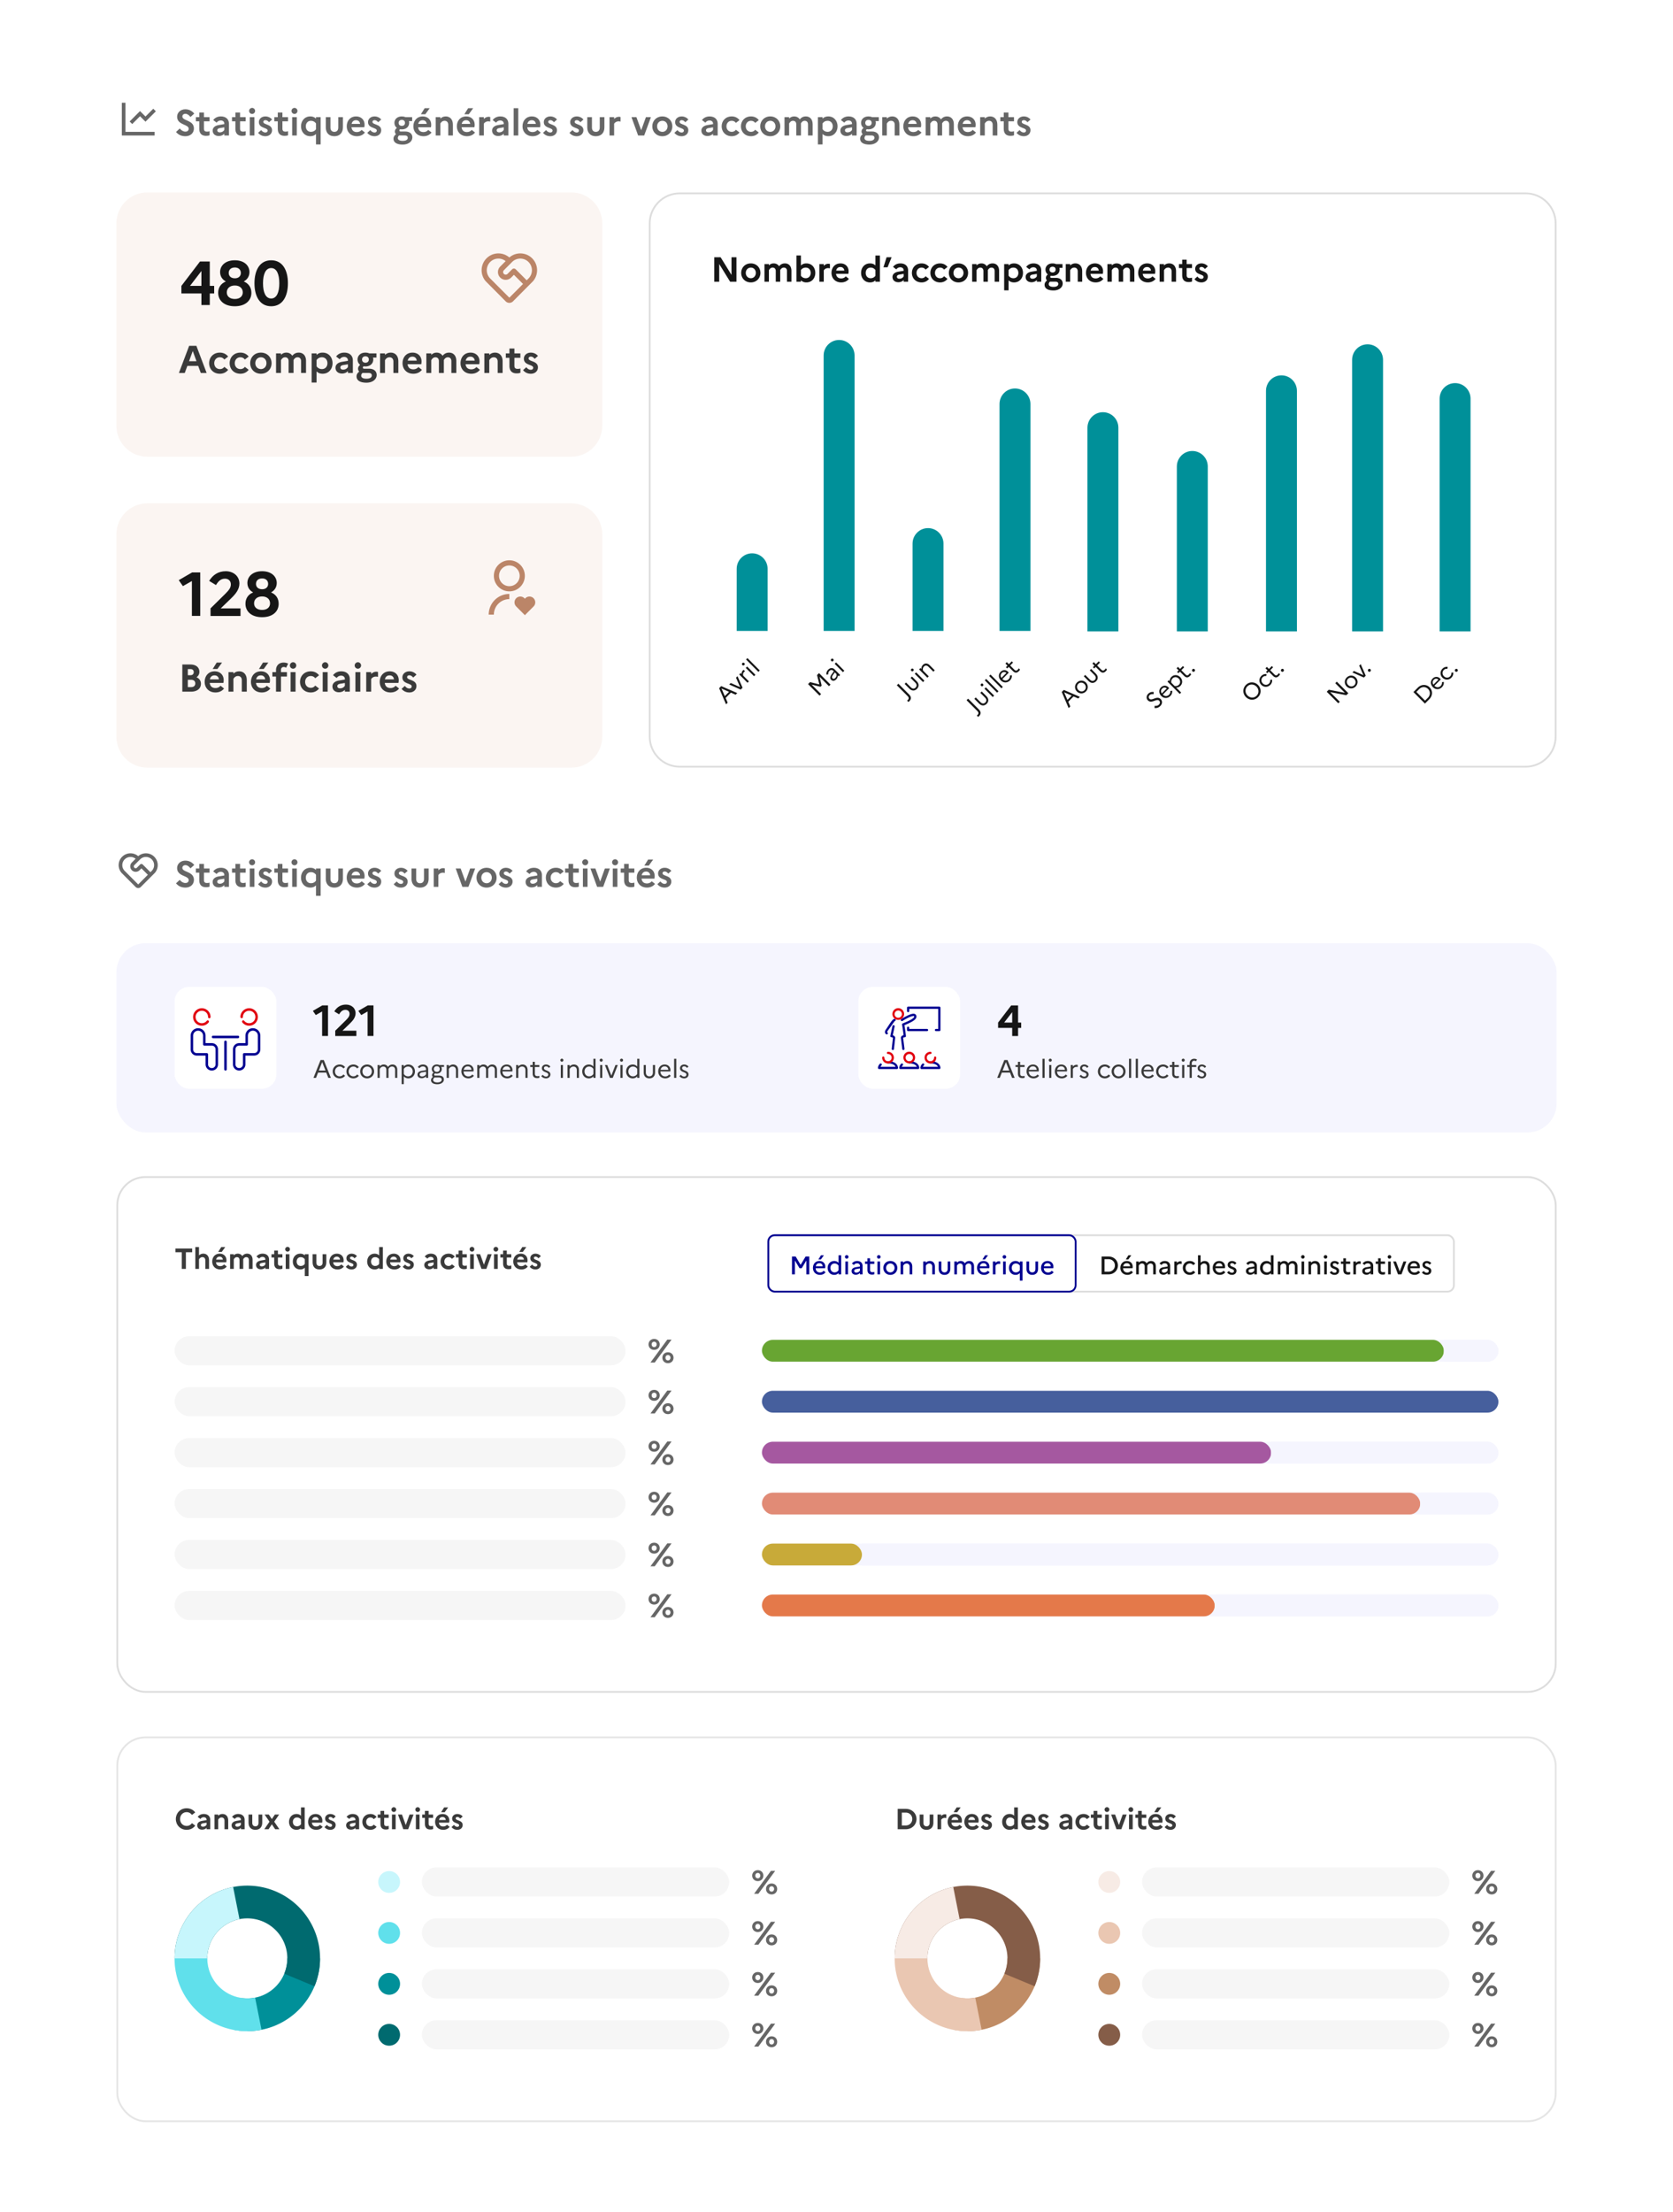 <svg width="572" height="756" viewBox="0 0 920 1213" fill="none" xmlns="http://www.w3.org/2000/svg"><path fill="#fff" d="M0 0h920v1213H0z"/><path d="M69 55v16h16v2H67V55zm15.293 3.293 1.414 1.414L80 65.414l-3-2.999-4.293 4.292-1.414-1.414L77 59.586l3 2.999zM96.8 71.06l2.06-1.9c.84 1.08 1.96 1.72 3.1 1.72 1.12 0 1.8-.6 1.8-1.6 0-2.58-6.36-1.88-6.36-6.62 0-2.22 1.84-4.06 4.52-4.06 2.1 0 3.7.94 4.9 2.36l-2.08 1.88c-.82-1.06-1.74-1.76-2.8-1.76-1 0-1.66.64-1.66 1.48 0 2.54 6.36 1.82 6.36 6.62-.04 2.64-2.08 4.22-4.66 4.22-2.36 0-3.94-.86-5.18-2.34m12.786-1.74V65.2h-1.88v-2.28h1.88V60.4h2.56v2.52h3.08v2.28h-3.08v4.12c0 1.12.6 1.56 1.6 1.56.7 0 1.16-.08 1.5-.22v2.22c-.5.22-1.1.32-1.94.32-2.52 0-3.72-1.42-3.72-3.88m10.754 3.98c-2.02 0-3.4-1.16-3.4-3.02 0-1.52 1.18-2.66 3.34-3.02l3.08-.52v-.26c0-1.06-.8-1.74-1.96-1.74-.98 0-1.74.46-2.28 1.2l-1.86-1.42c.9-1.24 2.38-2 4.22-2 2.92 0 4.42 1.74 4.42 3.96V73h-2.54v-.98c-.64.78-1.84 1.28-3.02 1.28m-.88-3.14c0 .68.54 1.12 1.4 1.12 1.16 0 2-.54 2.5-1.34v-1.42l-2.4.4c-1.06.18-1.5.62-1.5 1.24m9.989-.84V65.2h-1.88v-2.28h1.88V60.4h2.56v2.52h3.08v2.28h-3.08v4.12c0 1.12.6 1.56 1.6 1.56.7 0 1.16-.08 1.5-.22v2.22c-.5.22-1.1.32-1.94.32-2.52 0-3.72-1.42-3.72-3.88m9.195-8.16c-.9 0-1.66-.76-1.66-1.66s.76-1.66 1.66-1.66 1.64.76 1.64 1.66-.74 1.66-1.64 1.66M137.364 73V62.92h2.54V73zm4.569-1.46 1.68-1.52c.62.78 1.36 1.34 2.32 1.34.82 0 1.24-.48 1.24-1.08 0-1.76-4.82-1.1-4.82-4.64 0-1.78 1.5-3.12 3.6-3.12 1.54 0 2.94.74 3.66 1.72l-1.68 1.48c-.52-.64-1.18-1.16-1.96-1.16-.8 0-1.18.44-1.18.96 0 1.72 4.82 1.12 4.82 4.6-.04 2.12-1.74 3.28-3.64 3.28-1.8 0-3.08-.72-4.04-1.86m10.817-2.22V65.2h-1.88v-2.28h1.88V60.4h2.56v2.52h3.08v2.28h-3.08v4.12c0 1.12.6 1.56 1.6 1.56.7 0 1.16-.08 1.5-.22v2.22c-.5.22-1.1.32-1.94.32-2.52 0-3.72-1.42-3.72-3.88m9.195-8.16c-.9 0-1.66-.76-1.66-1.66s.76-1.66 1.66-1.66 1.64.76 1.64 1.66-.74 1.66-1.64 1.66M160.665 73V62.92h2.54V73zm4.865-5.04c0-2.94 1.92-5.44 5.12-5.44 1.36 0 2.34.44 3.12 1.22v-.82h2.56v15h-2.56v-5.74c-.78.78-1.76 1.22-3.12 1.22-3.2 0-5.12-2.5-5.12-5.44m2.64 0c0 1.76 1.1 3.04 2.82 3.04 1.18 0 2.16-.52 2.78-1.44v-3.2c-.68-.94-1.64-1.44-2.78-1.44-1.72 0-2.82 1.28-2.82 3.04m17.845.68v-5.72h2.56v5.6c0 3.02-1.76 4.88-4.72 4.88s-4.7-1.86-4.7-4.88v-5.6h2.56v5.72c0 1.46.76 2.36 2.16 2.36 1.38 0 2.14-.9 2.14-2.36m14.652 2.72c-.94 1.26-2.5 2.04-4.4 2.04-3.58 0-5.6-2.5-5.6-5.44 0-2.98 1.88-5.44 5.18-5.44 2.8 0 4.64 1.9 4.64 4.54 0 .56-.08 1.08-.16 1.42h-7.06c.24 1.88 1.4 2.64 2.98 2.64 1.1 0 2.06-.48 2.6-1.2zm-4.88-6.76c-1.3 0-2.16.72-2.44 2.04h4.64c-.04-1.02-.78-2.04-2.2-2.04m6.166 6.94 1.68-1.52c.619.78 1.36 1.34 2.32 1.34.82 0 1.239-.48 1.239-1.08 0-1.76-4.819-1.1-4.819-4.64 0-1.78 1.5-3.12 3.6-3.12 1.54 0 2.94.74 3.66 1.72l-1.68 1.48c-.52-.64-1.18-1.16-1.96-1.16-.8 0-1.18.44-1.18.96 0 1.72 4.82 1.12 4.82 4.6-.04 2.12-1.74 3.28-3.64 3.28-1.8 0-3.08-.72-4.04-1.86m14.411 3.22c0-1 .5-1.8 1.4-2.46-.4-.4-.62-.94-.62-1.46 0-.8.34-1.44 1.1-2-.88-.66-1.36-1.66-1.36-2.78 0-1.96 1.52-3.54 4.04-3.54.78 0 1.46.14 2.04.4h3.68v2.16h-1.78c.1.32.14.64.14.98 0 1.98-1.48 3.58-4.08 3.58-.34 0-.66-.02-.96-.08-.22.2-.34.42-.34.64 0 .4.22.6.68.6h2.54c2.54 0 3.92 1.36 3.92 3.24 0 2.24-2.14 3.96-5.28 3.96-3.22 0-5.12-1.12-5.12-3.24m4.6-7.04c1.06 0 1.74-.66 1.74-1.66s-.68-1.64-1.74-1.64c-1.1 0-1.76.66-1.76 1.64 0 1 .66 1.66 1.76 1.66m-2.2 6.68c0 .96.92 1.56 2.7 1.56 1.84 0 2.78-.68 2.78-1.68 0-.76-.46-1.3-1.68-1.3h-3.12c-.38.36-.68.8-.68 1.42m15.124-13.08h-2.44l2.08-3.32h2.76zm3.42 10.04c-.94 1.26-2.5 2.04-4.4 2.04-3.58 0-5.6-2.5-5.6-5.44 0-2.98 1.88-5.44 5.18-5.44 2.8 0 4.64 1.9 4.64 4.54 0 .56-.08 1.08-.16 1.42h-7.06c.24 1.88 1.4 2.64 2.98 2.64 1.1 0 2.06-.48 2.6-1.2zm-4.88-6.76c-1.3 0-2.16.72-2.44 2.04h4.64c-.04-1.02-.78-2.04-2.2-2.04m7.182 8.4V62.92h2.54v.8c.7-.68 1.64-1.2 2.98-1.2 2.18 0 3.92 1.5 3.92 4.48v6h-2.56v-5.9c0-1.34-.76-2.18-2-2.18-1.28 0-1.96.86-2.34 1.5V73zm18.184-11.68h-2.44l2.08-3.32h2.76zm3.42 10.04c-.94 1.26-2.5 2.04-4.4 2.04-3.58 0-5.6-2.5-5.6-5.44 0-2.98 1.88-5.44 5.18-5.44 2.8 0 4.64 1.9 4.64 4.54 0 .56-.08 1.08-.16 1.42h-7.06c.24 1.88 1.4 2.64 2.98 2.64 1.1 0 2.06-.48 2.6-1.2zm-4.88-6.76c-1.3 0-2.16.72-2.44 2.04h4.64c-.04-1.02-.78-2.04-2.2-2.04m7.182 8.4V62.92h2.54v1c.66-.68 1.52-1.2 2.66-1.2.34 0 .64.06.88.14v2.5c-.32-.08-.66-.14-1.12-.14-1.24 0-2.04.68-2.42 1.32V73zm10.477.3c-2.02 0-3.4-1.16-3.4-3.02 0-1.52 1.18-2.66 3.34-3.02l3.08-.52v-.26c0-1.06-.8-1.74-1.96-1.74-.98 0-1.74.46-2.28 1.2l-1.86-1.42c.9-1.24 2.38-2 4.22-2 2.92 0 4.42 1.74 4.42 3.96V73h-2.54v-.98c-.64.78-1.84 1.28-3.02 1.28m-.88-3.14c0 .68.54 1.12 1.4 1.12 1.16 0 2-.54 2.5-1.34v-1.42l-2.4.4c-1.06.18-1.5.62-1.5 1.24m9.348 2.84V58h2.54v15zm14.866-1.64c-.94 1.26-2.5 2.04-4.4 2.04-3.58 0-5.6-2.5-5.6-5.44 0-2.98 1.88-5.44 5.18-5.44 2.8 0 4.64 1.9 4.64 4.54 0 .56-.08 1.08-.16 1.42h-7.06c.24 1.88 1.4 2.64 2.98 2.64 1.1 0 2.06-.48 2.6-1.2zm-4.88-6.76c-1.3 0-2.16.72-2.44 2.04h4.64c-.04-1.02-.78-2.04-2.2-2.04m6.166 6.94 1.68-1.52c.62.78 1.36 1.34 2.32 1.34.82 0 1.24-.48 1.24-1.08 0-1.76-4.82-1.1-4.82-4.64 0-1.78 1.5-3.12 3.6-3.12 1.54 0 2.94.74 3.66 1.72l-1.68 1.48c-.52-.64-1.18-1.16-1.96-1.16-.8 0-1.18.44-1.18.96 0 1.72 4.82 1.12 4.82 4.6-.04 2.12-1.74 3.28-3.64 3.28-1.8 0-3.08-.72-4.04-1.86m14.531 0 1.68-1.52c.62.78 1.36 1.34 2.32 1.34.82 0 1.24-.48 1.24-1.08 0-1.76-4.82-1.1-4.82-4.64 0-1.78 1.5-3.12 3.6-3.12 1.54 0 2.94.74 3.66 1.72l-1.68 1.48c-.52-.64-1.18-1.16-1.96-1.16-.8 0-1.18.44-1.18.96 0 1.72 4.82 1.12 4.82 4.6-.04 2.12-1.74 3.28-3.64 3.28-1.8 0-3.08-.72-4.04-1.86m16.661-2.9v-5.72h2.56v5.6c0 3.02-1.76 4.88-4.72 4.88s-4.7-1.86-4.7-4.88v-5.6h2.56v5.72c0 1.46.76 2.36 2.16 2.36 1.38 0 2.14-.9 2.14-2.36m5.371 4.36V62.92h2.54v1c.66-.68 1.52-1.2 2.66-1.2.34 0 .64.06.88.14v2.5c-.32-.08-.66-.14-1.12-.14-1.24 0-2.04.68-2.42 1.32V73zm12.076-10.08h2.72l2.62 7.2 2.6-7.2h2.74L354.252 73h-3.34zm16.963-.4c3.28 0 5.52 2.42 5.52 5.44s-2.24 5.44-5.52 5.44-5.52-2.42-5.52-5.44 2.24-5.44 5.52-5.44m.04 8.48c1.62 0 2.84-1.3 2.84-3.04 0-1.76-1.22-3.04-2.84-3.04-1.68 0-2.92 1.28-2.92 3.04s1.24 3.04 2.92 3.04m6.584.54 1.68-1.52c.62.78 1.36 1.34 2.32 1.34.82 0 1.24-.48 1.24-1.08 0-1.76-4.82-1.1-4.82-4.64 0-1.78 1.5-3.12 3.6-3.12 1.54 0 2.94.74 3.66 1.72l-1.68 1.48c-.52-.64-1.18-1.16-1.96-1.16-.8 0-1.18.44-1.18.96 0 1.72 4.82 1.12 4.82 4.6-.04 2.12-1.74 3.28-3.64 3.28-1.8 0-3.08-.72-4.04-1.86m18.251 1.76c-2.02 0-3.4-1.16-3.4-3.02 0-1.52 1.18-2.66 3.34-3.02l3.08-.52v-.26c0-1.06-.8-1.74-1.96-1.74-.98 0-1.74.46-2.28 1.2l-1.86-1.42c.9-1.24 2.38-2 4.22-2 2.92 0 4.42 1.74 4.42 3.96V73h-2.54v-.98c-.64.78-1.84 1.28-3.02 1.28m-.88-3.14c0 .68.54 1.12 1.4 1.12 1.16 0 2-.54 2.5-1.34v-1.42l-2.4.4c-1.06.18-1.5.62-1.5 1.24m14.189.84c1 0 1.8-.46 2.28-1.16l1.98 1.52c-.94 1.24-2.42 2.04-4.26 2.04-3.48 0-5.56-2.5-5.56-5.44s2.08-5.44 5.56-5.44c1.84 0 3.32.8 4.26 2.04l-1.98 1.52c-.48-.7-1.28-1.16-2.32-1.16-1.66 0-2.88 1.28-2.88 3.04 0 1.78 1.22 3.04 2.92 3.04m10.606 0c1 0 1.8-.46 2.28-1.16l1.98 1.52c-.94 1.24-2.42 2.04-4.26 2.04-3.48 0-5.56-2.5-5.56-5.44s2.08-5.44 5.56-5.44c1.84 0 3.32.8 4.26 2.04l-1.98 1.52c-.48-.7-1.28-1.16-2.32-1.16-1.66 0-2.88 1.28-2.88 3.04 0 1.78 1.22 3.04 2.92 3.04m10.565-8.48c3.28 0 5.52 2.42 5.52 5.44s-2.24 5.44-5.52 5.44-5.52-2.42-5.52-5.44 2.24-5.44 5.52-5.44m.04 8.48c1.62 0 2.84-1.3 2.84-3.04 0-1.76-1.22-3.04-2.84-3.04-1.68 0-2.92 1.28-2.92 3.04s1.24 3.04 2.92 3.04m7.797 2V62.92h2.54v.76c.68-.66 1.54-1.16 2.78-1.16 1.28 0 2.4.56 3.06 1.64.72-.88 1.68-1.64 3.38-1.64 2.08 0 3.72 1.44 3.72 4.28V73h-2.56v-6.1c0-1.22-.66-1.98-1.8-1.98-1.1 0-1.7.76-2.1 1.44.02.14.02.28.02.44V73h-2.56v-6.1c0-1.22-.66-1.98-1.8-1.98-1.16 0-1.76.86-2.14 1.5V73zm18.379 4.92v-15h2.54v.82c.78-.78 1.76-1.22 3.14-1.22 3.2 0 5.12 2.5 5.12 5.44s-1.92 5.44-5.12 5.44c-1.38 0-2.36-.44-3.14-1.22v5.74zm5.32-13c-1.18 0-2.14.52-2.78 1.46v3.16c.68.96 1.62 1.46 2.78 1.46 1.72 0 2.84-1.28 2.84-3.04s-1.12-3.04-2.84-3.04m10.41 8.38c-2.02 0-3.4-1.16-3.4-3.02 0-1.52 1.18-2.66 3.34-3.02l3.08-.52v-.26c0-1.06-.8-1.74-1.96-1.74-.98 0-1.74.46-2.28 1.2l-1.86-1.42c.9-1.24 2.38-2 4.22-2 2.92 0 4.42 1.74 4.42 3.96V73h-2.54v-.98c-.64.78-1.84 1.28-3.02 1.28m-.88-3.14c0 .68.54 1.12 1.4 1.12 1.16 0 2-.54 2.5-1.34v-1.42l-2.4.4c-1.06.18-1.5.62-1.5 1.24m8.349 4.6c0-1 .5-1.8 1.4-2.46-.4-.4-.62-.94-.62-1.46 0-.8.34-1.44 1.1-2-.88-.66-1.36-1.66-1.36-2.78 0-1.96 1.52-3.54 4.04-3.54.78 0 1.46.14 2.04.4h3.68v2.16h-1.78c.1.32.14.64.14.98 0 1.98-1.48 3.58-4.08 3.58-.34 0-.66-.02-.96-.08-.22.2-.34.42-.34.64 0 .4.22.6.68.6h2.54c2.54 0 3.92 1.36 3.92 3.24 0 2.24-2.14 3.96-5.28 3.96-3.22 0-5.12-1.12-5.12-3.24m4.6-7.04c1.06 0 1.74-.66 1.74-1.66s-.68-1.64-1.74-1.64c-1.1 0-1.76.66-1.76 1.64 0 1 .66 1.66 1.76 1.66m-2.2 6.68c0 .96.92 1.56 2.7 1.56 1.84 0 2.78-.68 2.78-1.68 0-.76-.46-1.3-1.68-1.3h-3.12c-.38.36-.68.8-.68 1.42m9.752-1.4V62.92h2.54v.8c.7-.68 1.64-1.2 2.98-1.2 2.18 0 3.92 1.5 3.92 4.48v6h-2.56v-5.9c0-1.34-.76-2.18-2-2.18-1.28 0-1.96.86-2.34 1.5V73zm21.604-1.64c-.94 1.26-2.5 2.04-4.4 2.04-3.58 0-5.6-2.5-5.6-5.44 0-2.98 1.88-5.44 5.18-5.44 2.8 0 4.64 1.9 4.64 4.54 0 .56-.08 1.08-.16 1.42h-7.06c.24 1.88 1.4 2.64 2.98 2.64 1.1 0 2.06-.48 2.6-1.2zm-4.88-6.76c-1.3 0-2.16.72-2.44 2.04h4.64c-.04-1.02-.78-2.04-2.2-2.04m7.182 8.4V62.92h2.54v.76c.68-.66 1.54-1.16 2.78-1.16 1.28 0 2.4.56 3.06 1.64.72-.88 1.68-1.64 3.38-1.64 2.08 0 3.72 1.44 3.72 4.28V73h-2.56v-6.1c0-1.22-.66-1.98-1.8-1.98-1.1 0-1.7.76-2.1 1.44.02.14.02.28.02.44V73h-2.56v-6.1c0-1.22-.66-1.98-1.8-1.98-1.16 0-1.76.86-2.14 1.5V73zm27.659-1.64c-.94 1.26-2.5 2.04-4.4 2.04-3.58 0-5.6-2.5-5.6-5.44 0-2.98 1.88-5.44 5.18-5.44 2.8 0 4.64 1.9 4.64 4.54 0 .56-.08 1.08-.16 1.42h-7.06c.24 1.88 1.4 2.64 2.98 2.64 1.1 0 2.06-.48 2.6-1.2zm-4.88-6.76c-1.3 0-2.16.72-2.44 2.04h4.64c-.04-1.02-.78-2.04-2.2-2.04m7.182 8.4V62.92h2.54v.8c.7-.68 1.64-1.2 2.98-1.2 2.18 0 3.92 1.5 3.92 4.48v6h-2.56v-5.9c0-1.34-.76-2.18-2-2.18-1.28 0-1.96.86-2.34 1.5V73zm12.965-3.68V65.2h-1.88v-2.28h1.88V60.4h2.56v2.52h3.08v2.28h-3.08v4.12c0 1.12.6 1.56 1.6 1.56.7 0 1.16-.08 1.5-.22v2.22c-.5.22-1.1.32-1.94.32-2.52 0-3.72-1.42-3.72-3.88m7.034 2.22 1.68-1.52c.62.78 1.36 1.34 2.32 1.34.82 0 1.24-.48 1.24-1.08 0-1.76-4.82-1.1-4.82-4.64 0-1.78 1.5-3.12 3.6-3.12 1.54 0 2.94.74 3.66 1.72l-1.68 1.48c-.52-.64-1.18-1.16-1.96-1.16-.8 0-1.18.44-1.18.96 0 1.72 4.82 1.12 4.82 4.6-.04 2.12-1.74 3.28-3.64 3.28-1.8 0-3.08-.72-4.04-1.86" fill="#666"/><g clip-path="url(#a)"><path d="M314.161 104.28H81.032c-9.406 0-17.032 7.646-17.032 17.078v111.143c0 9.432 7.626 17.077 17.032 17.077h233.129c9.407 0 17.033-7.645 17.033-17.077V121.358c0-9.432-7.626-17.078-17.033-17.078" fill="#FBF5F2"/><path d="M99.756 159.833v-4.166l10.22-13.389h5.382v13.389h2.418v4.166h-2.418v6.353h-4.599v-6.353zm4.735-4.166h6.268v-8.163zm24.617-14.072c5.348 0 8.074 3.074 8.074 6.455 0 2.186-1.056 4.064-3.134 5.192 2.725 1.127 4.19 3.347 4.19 6.25 0 4.167-3.203 7.377-9.13 7.377-5.893 0-9.129-3.21-9.129-7.377 0-2.903 1.465-5.123 4.224-6.25-2.112-1.128-3.168-3.006-3.168-5.192 0-3.381 2.759-6.455 8.073-6.455m.068 9.905c1.976 0 3.271-1.162 3.271-2.938 0-1.81-1.295-3.005-3.271-3.005-2.146 0-3.406 1.195-3.406 3.005 0 1.776 1.294 2.938 3.406 2.938m-.034 11.373c2.691 0 4.361-1.434 4.361-3.62 0-2.254-1.67-3.791-4.361-3.791-2.725 0-4.428 1.537-4.428 3.791 0 2.22 1.703 3.62 4.428 3.62m19.992-21.278c6.268 0 9.198 5.465 9.198 12.637s-2.93 12.637-9.198 12.637c-6.267 0-9.197-5.464-9.197-12.637 0-7.172 2.93-12.637 9.197-12.637m0 4.269c-3.031 0-4.496 3.347-4.496 8.368 0 5.055 1.465 8.368 4.496 8.368 2.998 0 4.463-3.347 4.463-8.368 0-5.055-1.465-8.368-4.463-8.368" fill="#161616"/><path d="M267.551 140.526a9.21 9.21 0 0 1 12.547-.467 9.205 9.205 0 0 1 12.544.467c3.434 3.443 3.595 8.926.482 12.56l-11.021 11.088a2.83 2.83 0 0 1-3.858.144l-.156-.144-11.02-11.088c-3.112-3.634-2.952-9.117.482-12.56m2.007 2.012a6.42 6.42 0 0 0-.208 8.839l.208.218 10.539 10.566 7.526-7.548-5.017-5.031-1.505 1.51a4.25 4.25 0 0 1-6.022 0 4.277 4.277 0 0 1 0-6.038l2.981-2.992a6.375 6.375 0 0 0-8.284.268zm12.044 4.026a1.417 1.417 0 0 1 2.008 0l6.021 6.036 1.003-1.005a6.415 6.415 0 0 0 0-9.057 6.375 6.375 0 0 0-8.815-.208l-.217.208-4.517 4.529a1.425 1.425 0 0 0-.109 1.888l.109.124a1.42 1.42 0 0 0 1.884.111l.124-.111z" fill="#BB8568"/><path d="m98.384 203.543 5.642-14.942h3.96l5.642 14.942h-3.215l-1.427-3.885h-5.961l-1.426 3.885zm5.578-6.468h4.088l-2.044-5.614zm16.965 4.334c1.065 0 1.916-.491 2.427-1.238l2.108 1.622c-1.001 1.323-2.576 2.177-4.535 2.177-3.704 0-5.918-2.668-5.918-5.806s2.214-5.806 5.918-5.806c1.959 0 3.534.853 4.535 2.177l-2.108 1.622c-.511-.747-1.362-1.238-2.469-1.238-1.767 0-3.066 1.366-3.066 3.245 0 1.9 1.299 3.245 3.108 3.245m11.29 0c1.065 0 1.916-.491 2.427-1.238l2.108 1.622c-1.001 1.323-2.576 2.177-4.535 2.177-3.705 0-5.919-2.668-5.919-5.806s2.214-5.806 5.919-5.806c1.959 0 3.534.853 4.535 2.177l-2.108 1.622c-.511-.747-1.362-1.238-2.47-1.238-1.767 0-3.065 1.366-3.065 3.245 0 1.9 1.298 3.245 3.108 3.245m11.247-9.051c3.492 0 5.876 2.583 5.876 5.806s-2.384 5.806-5.876 5.806-5.876-2.583-5.876-5.806 2.384-5.806 5.876-5.806m.043 9.051c1.724 0 3.023-1.388 3.023-3.245 0-1.879-1.299-3.245-3.023-3.245-1.789 0-3.109 1.366-3.109 3.245 0 1.878 1.32 3.245 3.109 3.245m8.299 2.134v-10.758h2.704v.811c.724-.705 1.64-1.238 2.96-1.238 1.362 0 2.554.597 3.257 1.75.766-.939 1.788-1.75 3.598-1.75 2.214 0 3.96 1.537 3.96 4.568v6.617h-2.725v-6.51c0-1.303-.703-2.114-1.916-2.114-1.171 0-1.81.811-2.236 1.537.022.15.022.299.022.47v6.617h-2.726v-6.51c0-1.303-.702-2.114-1.916-2.114-1.235 0-1.873.918-2.278 1.601v7.023zm19.565 5.252v-16.01h2.704v.875c.83-.833 1.874-1.302 3.343-1.302 3.406 0 5.45 2.668 5.45 5.806s-2.044 5.806-5.45 5.806c-1.469 0-2.513-.469-3.343-1.302v6.127zm5.664-13.876c-1.257 0-2.279.555-2.96 1.559v3.372c.724 1.025 1.725 1.559 2.96 1.559 1.83 0 3.023-1.367 3.023-3.245s-1.193-3.245-3.023-3.245m11.081 8.945c-2.15 0-3.619-1.239-3.619-3.224 0-1.622 1.256-2.839 3.555-3.223l3.279-.555v-.278c0-1.131-.852-1.857-2.087-1.857-1.043 0-1.852.491-2.427 1.281l-1.98-1.516c.958-1.323 2.534-2.134 4.493-2.134 3.108 0 4.705 1.857 4.705 4.226v6.959h-2.704v-1.046c-.681.833-1.959 1.367-3.215 1.367m-.937-3.352c0 .726.575 1.196 1.491 1.196 1.234 0 2.129-.577 2.661-1.431v-1.515l-2.555.427c-1.128.192-1.597.661-1.597 1.323m8.888 4.91c0-1.067.532-1.921 1.49-2.626a2.24 2.24 0 0 1-.66-1.558c0-.854.362-1.537 1.171-2.135-.936-.704-1.447-1.772-1.447-2.967 0-2.092 1.618-3.778 4.3-3.778.83 0 1.554.149 2.172.427h3.917v2.305h-1.895c.107.342.149.683.149 1.046 0 2.113-1.575 3.821-4.343 3.821-.362 0-.702-.021-1.022-.085-.234.213-.362.448-.362.683 0 .427.234.64.724.64h2.704c2.704 0 4.173 1.452 4.173 3.458 0 2.391-2.278 4.227-5.621 4.227-3.427 0-5.45-1.195-5.45-3.458m4.897-7.514c1.128 0 1.852-.705 1.852-1.772s-.724-1.75-1.852-1.75c-1.171 0-1.874.704-1.874 1.75 0 1.067.703 1.772 1.874 1.772m-2.342 7.13c0 1.024.979 1.665 2.874 1.665 1.959 0 2.959-.726 2.959-1.793 0-.812-.489-1.388-1.788-1.388h-3.321c-.405.384-.724.854-.724 1.516m10.381-1.495v-10.758h2.704v.853c.745-.725 1.746-1.28 3.172-1.28 2.321 0 4.173 1.601 4.173 4.781v6.404h-2.725v-6.297c0-1.43-.809-2.327-2.129-2.327-1.363 0-2.087.918-2.491 1.601v7.023zm22.999-1.75c-1.001 1.345-2.661 2.177-4.684 2.177-3.811 0-5.961-2.668-5.961-5.806 0-3.181 2.001-5.806 5.514-5.806 2.981 0 4.939 2.028 4.939 4.845 0 .598-.085 1.153-.17 1.516h-7.516c.256 2.007 1.491 2.818 3.173 2.818 1.171 0 2.193-.513 2.767-1.281zm-5.195-7.215c-1.384 0-2.299.768-2.597 2.177h4.939c-.043-1.089-.83-2.177-2.342-2.177m7.645 8.965v-10.758h2.704v.811c.724-.705 1.64-1.238 2.96-1.238 1.362 0 2.554.597 3.257 1.75.766-.939 1.788-1.75 3.598-1.75 2.214 0 3.96 1.537 3.96 4.568v6.617h-2.725v-6.51c0-1.303-.703-2.114-1.916-2.114-1.171 0-1.81.811-2.236 1.537.022.15.022.299.022.47v6.617h-2.726v-6.51c0-1.303-.702-2.114-1.916-2.114-1.235 0-1.873.918-2.278 1.601v7.023zm29.443-1.75c-1.001 1.345-2.662 2.177-4.684 2.177-3.811 0-5.961-2.668-5.961-5.806 0-3.181 2.001-5.806 5.514-5.806 2.98 0 4.939 2.028 4.939 4.845 0 .598-.085 1.153-.17 1.516h-7.516c.256 2.007 1.491 2.818 3.173 2.818 1.171 0 2.192-.513 2.767-1.281zm-5.195-7.215c-1.384 0-2.299.768-2.598 2.177h4.94c-.043-1.089-.83-2.177-2.342-2.177m7.646 8.965v-10.758h2.704v.853c.745-.725 1.746-1.28 3.172-1.28 2.321 0 4.173 1.601 4.173 4.781v6.404h-2.725v-6.297c0-1.43-.809-2.327-2.129-2.327-1.362 0-2.086.918-2.491 1.601v7.023zm13.801-3.927v-4.398h-2.002v-2.433h2.002v-2.69h2.725v2.69h3.279v2.433h-3.279v4.398c0 1.195.639 1.665 1.703 1.665.745 0 1.235-.086 1.597-.235v2.369c-.532.235-1.171.342-2.065.342-2.683 0-3.96-1.516-3.96-4.141m7.488 2.369 1.788-1.622c.66.832 1.448 1.43 2.47 1.43.872 0 1.32-.512 1.32-1.153 0-1.878-5.131-1.174-5.131-4.952 0-1.9 1.596-3.33 3.832-3.33 1.639 0 3.13.789 3.896 1.835l-1.788 1.58c-.554-.683-1.257-1.238-2.087-1.238-.851 0-1.256.47-1.256 1.025 0 1.835 5.131 1.195 5.131 4.909-.043 2.263-1.852 3.501-3.875 3.501-1.916 0-3.279-.768-4.3-1.985" fill="#3A3A3A"/><path d="M314.161 275.195H81.032c-9.406 0-17.032 7.646-17.032 17.078v111.143c0 9.432 7.626 17.077 17.032 17.077h233.129c9.407 0 17.033-7.645 17.033-17.077V292.273c0-9.432-7.626-17.078-17.033-17.078" fill="#FBF5F2"/><path d="M105.521 337.066v-19.161l-4.94 2.801-2.282-3.279 7.358-4.269h4.462v23.908zm10.254.034v-4.167l8.175-8.06c1.84-1.879 2.998-3.177 2.998-5.123 0-1.981-1.362-3.143-3.236-3.143-2.282 0-3.679 1.401-4.939 3.518l-3.747-2.288c2.009-3.279 4.973-5.328 9.129-5.328s7.494 2.664 7.494 6.762c0 3.279-2.146 5.807-4.496 8.095l-5.757 5.567h10.866v4.167zm28.336-24.591c5.348 0 8.074 3.074 8.074 6.455 0 2.186-1.056 4.064-3.134 5.192 2.725 1.127 4.19 3.347 4.19 6.25 0 4.167-3.202 7.377-9.13 7.377-5.893 0-9.129-3.21-9.129-7.377 0-2.903 1.465-5.123 4.224-6.25-2.112-1.128-3.168-3.006-3.168-5.192 0-3.381 2.759-6.455 8.073-6.455m.068 9.905c1.976 0 3.271-1.162 3.271-2.938 0-1.81-1.295-3.005-3.271-3.005-2.146 0-3.406 1.195-3.406 3.005 0 1.776 1.294 2.938 3.406 2.938m-.034 11.373c2.692 0 4.361-1.434 4.361-3.62 0-2.254-1.669-3.791-4.361-3.791-2.725 0-4.428 1.537-4.428 3.791 0 2.22 1.703 3.62 4.428 3.62" fill="#161616"/><path fill-rule="evenodd" clip-rule="evenodd" d="m288.387 327.365.25.252.253-.252a3.188 3.188 0 0 1 5.342 1.436 3.2 3.2 0 0 1-.826 3.092l-4.769 4.78-4.767-4.78a3.21 3.21 0 0 1 0-4.528 3.187 3.187 0 0 1 4.517 0m-8.29-2.361v2.846c-4.703 0-8.516 3.823-8.516 8.538h-2.84c0-6.148 4.871-11.186 11.001-11.378zm0-18.501c4.705 0 8.516 3.821 8.516 8.539.002 4.592-3.621 8.362-8.197 8.533l-.319.005c-4.706 0-8.516-3.821-8.516-8.538-.002-4.592 3.62-8.362 8.196-8.533zm0 2.847c-3.137 0-5.677 2.547-5.677 5.692s2.54 5.693 5.677 5.693 5.677-2.548 5.677-5.693-2.54-5.692-5.677-5.692" fill="#BB8568"/><path d="M100.257 378.727v-14.943h4.386c3.109 0 5.003 1.537 5.003 4.056 0 1.217-.553 2.263-1.596 2.946 1.575.704 2.448 1.985 2.448 3.543 0 2.733-2.108 4.398-5.536 4.398zm4.45-12.424h-1.426v3.373h1.426c1.15 0 1.831-.619 1.831-1.708 0-1.046-.681-1.665-1.831-1.665m.426 5.892h-1.852v4.013h1.852c1.405 0 2.257-.747 2.257-2.007 0-1.281-.852-2.006-2.257-2.006m14.427-5.935h-2.598l2.214-3.543h2.939zm3.64 10.716c-1 1.345-2.661 2.178-4.684 2.178-3.811 0-5.961-2.669-5.961-5.807 0-3.18 2.001-5.806 5.514-5.806 2.981 0 4.94 2.028 4.94 4.846 0 .597-.085 1.153-.171 1.515h-7.515c.255 2.007 1.49 2.818 3.172 2.818 1.171 0 2.193-.512 2.768-1.281zm-5.195-7.215c-1.383 0-2.299.769-2.597 2.177h4.939c-.042-1.088-.83-2.177-2.342-2.177m7.646 8.966v-10.759h2.704v.854c.745-.726 1.746-1.281 3.172-1.281 2.321 0 4.173 1.601 4.173 4.782v6.404h-2.725v-6.298c0-1.43-.809-2.326-2.129-2.326-1.363 0-2.087.918-2.491 1.601v7.023zm19.357-12.467h-2.597l2.214-3.543h2.938zm3.641 10.716c-1.001 1.345-2.661 2.178-4.684 2.178-3.811 0-5.961-2.669-5.961-5.807 0-3.18 2.001-5.806 5.514-5.806 2.981 0 4.939 2.028 4.939 4.846 0 .597-.085 1.153-.17 1.515h-7.515c.255 2.007 1.49 2.818 3.172 2.818 1.171 0 2.193-.512 2.768-1.281zm-5.195-7.215c-1.384 0-2.299.769-2.597 2.177h4.939c-.043-1.088-.83-2.177-2.342-2.177m6.325-1.793h2.002v-1.131c0-2.284 1.511-4.12 4.194-4.12.979 0 1.81.234 2.491.597l-1.15 2.263a2.14 2.14 0 0 0-1.298-.427c-.916 0-1.512.641-1.512 1.623v1.195h3.279v2.434h-3.279v8.325h-2.725v-8.325h-2.002zm11.395-1.879c-.958 0-1.767-.811-1.767-1.771 0-.961.809-1.772 1.767-1.772s1.745.811 1.745 1.772c0 .96-.787 1.771-1.745 1.771m-1.363 12.638v-10.759h2.704v10.759zm11.098-2.135c1.065 0 1.916-.491 2.427-1.238l2.108 1.622c-1.001 1.324-2.576 2.178-4.535 2.178-3.704 0-5.918-2.669-5.918-5.807s2.214-5.806 5.918-5.806c1.959 0 3.534.854 4.535 2.177l-2.108 1.623c-.511-.747-1.362-1.238-2.469-1.238-1.767 0-3.066 1.366-3.066 3.244 0 1.9 1.299 3.245 3.108 3.245m7.916-10.503c-.958 0-1.767-.811-1.767-1.771 0-.961.809-1.772 1.767-1.772s1.746.811 1.746 1.772c0 .96-.788 1.771-1.746 1.771m-1.363 12.638v-10.759h2.704v10.759zm8.97.32c-2.15 0-3.619-1.238-3.619-3.223 0-1.623 1.256-2.84 3.555-3.224l3.279-.555v-.277c0-1.132-.852-1.857-2.087-1.857-1.043 0-1.852.491-2.427 1.28l-1.98-1.515c.958-1.324 2.534-2.135 4.493-2.135 3.108 0 4.705 1.857 4.705 4.227v6.959h-2.704v-1.046c-.681.832-1.959 1.366-3.215 1.366m-.937-3.351c0 .725.575 1.195 1.491 1.195 1.234 0 2.129-.576 2.661-1.43v-1.516l-2.555.427c-1.128.192-1.597.662-1.597 1.324m11.315-9.607c-.958 0-1.767-.811-1.767-1.771 0-.961.809-1.772 1.767-1.772s1.746.811 1.746 1.772c0 .96-.788 1.771-1.746 1.771m-1.363 12.638v-10.759h2.704v10.759zm5.947 0v-10.759h2.704v1.067c.702-.725 1.618-1.28 2.831-1.28.362 0 .682.064.937.149v2.668a4.7 4.7 0 0 0-1.192-.149c-1.32 0-2.172.726-2.576 1.409v6.895zm18.07-1.751c-1.001 1.345-2.661 2.178-4.684 2.178-3.811 0-5.961-2.669-5.961-5.807 0-3.18 2.001-5.806 5.514-5.806 2.981 0 4.939 2.028 4.939 4.846 0 .597-.085 1.153-.17 1.515h-7.515c.255 2.007 1.49 2.818 3.172 2.818 1.171 0 2.193-.512 2.768-1.281zm-5.195-7.215c-1.384 0-2.299.769-2.597 2.177h4.939c-.043-1.088-.83-2.177-2.342-2.177m6.564 7.407 1.788-1.622c.659.833 1.448 1.43 2.47 1.43.873 0 1.319-.512 1.319-1.152 0-1.879-5.13-1.174-5.13-4.953 0-1.9 1.597-3.33 3.832-3.33 1.64 0 3.13.79 3.896 1.836l-1.788 1.58c-.554-.684-1.256-1.239-2.086-1.239-.852 0-1.257.47-1.257 1.025 0 1.836 5.131 1.196 5.131 4.91-.042 2.263-1.852 3.501-3.874 3.501-1.917 0-3.279-.769-4.301-1.986" fill="#3A3A3A"/><path d="M838.968 104.814H373.774c-9.113 0-16.5 7.407-16.5 16.544v282.059c0 9.137 7.387 16.543 16.5 16.543h465.194c9.112 0 16.5-7.406 16.5-16.543V121.358c0-9.137-7.388-16.544-16.5-16.544" fill="#fff"/><path d="M838.968 104.814H373.774c-9.113 0-16.5 7.407-16.5 16.544v282.059c0 9.137 7.387 16.543 16.5 16.543h465.194c9.112 0 16.5-7.406 16.5-16.543V121.358c0-9.137-7.388-16.544-16.5-16.544Z" stroke="#DDD"/><path d="M392.78 153.378v-13.449h3.487l5.998 9.722v-9.722h2.721v13.449h-3.488l-5.997-9.721v9.721zm20.099-10.067c3.143 0 5.289 2.324 5.289 5.225s-2.146 5.226-5.289 5.226-5.288-2.325-5.288-5.226 2.146-5.225 5.288-5.225m.038 8.146c1.553 0 2.721-1.249 2.721-2.921 0-1.69-1.168-2.92-2.721-2.92-1.609 0-2.797 1.23-2.797 2.92 0 1.691 1.188 2.921 2.797 2.921m7.47 1.921v-9.683h2.434v.73c.651-.634 1.475-1.114 2.663-1.114 1.226 0 2.299.538 2.932 1.575.69-.845 1.609-1.575 3.238-1.575 1.993 0 3.564 1.383 3.564 4.111v5.956h-2.453v-5.86c0-1.172-.632-1.902-1.724-1.902-1.054 0-1.629.73-2.012 1.383.019.135.019.269.019.423v5.956h-2.453v-5.86c0-1.172-.632-1.902-1.724-1.902-1.111 0-1.686.826-2.05 1.441v6.321zm27.955-4.842c0 2.825-1.839 5.226-4.905 5.226-1.322 0-2.261-.423-3.008-1.172v.788h-2.434v-14.409h2.434v5.514c.747-.75 1.686-1.172 3.008-1.172 3.066 0 4.905 2.401 4.905 5.225m-5.25-2.92c-1.13 0-2.069.5-2.663 1.383v3.074c.651.903 1.571 1.384 2.663 1.384 1.648 0 2.721-1.23 2.721-2.921s-1.073-2.92-2.721-2.92m7.477 7.762v-9.683h2.434v.961c.632-.654 1.456-1.153 2.548-1.153.326 0 .614.057.843.134v2.402a4.2 4.2 0 0 0-1.073-.135c-1.188 0-1.954.654-2.318 1.268v6.206zm16.264-1.576c-.9 1.211-2.395 1.96-4.215 1.96-3.43 0-5.366-2.401-5.366-5.226 0-2.862 1.802-5.225 4.963-5.225 2.683 0 4.446 1.825 4.446 4.361 0 .538-.077 1.037-.154 1.364h-6.764c.23 1.806 1.342 2.536 2.855 2.536 1.054 0 1.974-.461 2.491-1.153zm-4.675-6.493c-1.246 0-2.07.691-2.338 1.959h4.445c-.038-.979-.747-1.959-2.107-1.959m11.356 3.227c0-2.824 1.859-5.225 4.905-5.225 1.303 0 2.242.403 2.989 1.152v-5.494h2.453v14.409h-2.453v-.769c-.747.75-1.686 1.153-2.989 1.153-3.046 0-4.905-2.401-4.905-5.226m2.548 0c0 1.691 1.054 2.921 2.702 2.921 1.092 0 1.993-.461 2.644-1.345v-3.151c-.651-.884-1.552-1.345-2.644-1.345-1.648 0-2.702 1.23-2.702 2.92m12.016-3.074h-2.261l1.724-5.533h2.759zm5.968 8.204c-1.935 0-3.257-1.114-3.257-2.901 0-1.46 1.13-2.555 3.2-2.901l2.951-.5v-.249c0-1.019-.767-1.672-1.878-1.672-.939 0-1.667.442-2.184 1.153l-1.782-1.364c.862-1.191 2.28-1.921 4.043-1.921 2.797 0 4.234 1.671 4.234 3.804v6.263h-2.433v-.942c-.613.75-1.763 1.23-2.894 1.23m-.843-3.016c0 .653.518 1.076 1.342 1.076 1.111 0 1.916-.519 2.395-1.288v-1.364l-2.3.385c-1.015.172-1.437.595-1.437 1.191m13.593.807c.958 0 1.725-.442 2.184-1.115l1.897 1.46c-.9 1.192-2.318 1.96-4.081 1.96-3.334 0-5.327-2.401-5.327-5.226 0-2.824 1.993-5.225 5.327-5.225 1.763 0 3.181.768 4.081 1.959l-1.897 1.46c-.459-.672-1.226-1.114-2.222-1.114-1.591 0-2.759 1.23-2.759 2.92 0 1.71 1.168 2.921 2.797 2.921m10.161 0c.958 0 1.724-.442 2.184-1.115l1.897 1.46c-.9 1.192-2.318 1.96-4.081 1.96-3.334 0-5.327-2.401-5.327-5.226 0-2.824 1.993-5.225 5.327-5.225 1.763 0 3.181.768 4.081 1.959l-1.897 1.46c-.46-.672-1.226-1.114-2.222-1.114-1.591 0-2.76 1.23-2.76 2.92 0 1.71 1.169 2.921 2.798 2.921m10.122-8.146c3.143 0 5.289 2.324 5.289 5.225s-2.146 5.226-5.289 5.226-5.288-2.325-5.288-5.226 2.146-5.225 5.288-5.225m.039 8.146c1.552 0 2.721-1.249 2.721-2.921 0-1.69-1.169-2.92-2.721-2.92-1.61 0-2.798 1.23-2.798 2.92 0 1.691 1.188 2.921 2.798 2.921m7.469 1.921v-9.683h2.434v.73c.651-.634 1.475-1.114 2.663-1.114 1.227 0 2.3.538 2.932 1.575.69-.845 1.61-1.575 3.238-1.575 1.993 0 3.564 1.383 3.564 4.111v5.956h-2.452v-5.86c0-1.172-.633-1.902-1.725-1.902-1.054 0-1.629.73-2.012 1.383.019.135.019.269.019.423v5.956h-2.452v-5.86c0-1.172-.633-1.902-1.725-1.902-1.111 0-1.686.826-2.05 1.441v6.321zm17.609 4.726v-14.409h2.433v.788c.747-.75 1.686-1.172 3.008-1.172 3.066 0 4.906 2.401 4.906 5.225 0 2.825-1.84 5.226-4.906 5.226-1.322 0-2.261-.423-3.008-1.172v5.514zm5.096-12.488c-1.13 0-2.05.5-2.663 1.403v3.035c.652.922 1.552 1.403 2.663 1.403 1.648 0 2.721-1.23 2.721-2.921s-1.073-2.92-2.721-2.92m9.975 8.05c-1.935 0-3.257-1.114-3.257-2.901 0-1.46 1.13-2.555 3.2-2.901l2.95-.5v-.249c0-1.019-.766-1.672-1.877-1.672-.939 0-1.668.442-2.185 1.153l-1.782-1.364c.862-1.191 2.28-1.921 4.043-1.921 2.798 0 4.235 1.671 4.235 3.804v6.263h-2.434v-.942c-.613.75-1.763 1.23-2.893 1.23m-.843-3.016c0 .653.517 1.076 1.341 1.076 1.112 0 1.916-.519 2.395-1.288v-1.364l-2.299.385c-1.016.172-1.437.595-1.437 1.191m7.999 4.419c0-.961.479-1.73 1.341-2.364a2.02 2.02 0 0 1-.594-1.402c0-.769.326-1.383 1.054-1.921-.843-.634-1.303-1.595-1.303-2.671 0-1.883 1.456-3.4 3.87-3.4.748 0 1.399.134 1.955.384h3.526v2.075h-1.706a3.1 3.1 0 0 1 .134.941c0 1.902-1.418 3.439-3.909 3.439-.325 0-.632-.019-.919-.077-.211.192-.326.404-.326.615 0 .384.211.577.651.577h2.434c2.433 0 3.756 1.306 3.756 3.112 0 2.152-2.051 3.804-5.059 3.804-3.085 0-4.905-1.076-4.905-3.112m4.407-6.763c1.015 0 1.667-.634 1.667-1.595 0-.96-.652-1.575-1.667-1.575-1.054 0-1.686.634-1.686 1.575 0 .961.632 1.595 1.686 1.595m-2.108 6.417c0 .922.881 1.498 2.587 1.498 1.763 0 2.663-.653 2.663-1.614 0-.73-.441-1.248-1.609-1.248h-2.989c-.365.345-.652.768-.652 1.364m9.343-1.345v-9.683h2.434v.768c.67-.653 1.571-1.152 2.855-1.152 2.088 0 3.755 1.441 3.755 4.303v5.764h-2.452v-5.668c0-1.287-.728-2.094-1.916-2.094-1.227 0-1.878.826-2.242 1.441v6.321zm20.698-1.576c-.901 1.211-2.396 1.96-4.216 1.96-3.43 0-5.365-2.401-5.365-5.226 0-2.862 1.801-5.225 4.963-5.225 2.682 0 4.445 1.825 4.445 4.361a6.2 6.2 0 0 1-.153 1.364h-6.764c.23 1.806 1.341 2.536 2.855 2.536 1.054 0 1.974-.461 2.491-1.153zm-4.676-6.493c-1.245 0-2.069.691-2.337 1.959h4.445c-.038-.979-.747-1.959-2.108-1.959m6.881 8.069v-9.683h2.434v.73c.651-.634 1.475-1.114 2.663-1.114 1.227 0 2.3.538 2.932 1.575.69-.845 1.609-1.575 3.238-1.575 1.993 0 3.564 1.383 3.564 4.111v5.956h-2.452v-5.86c0-1.172-.633-1.902-1.725-1.902-1.054 0-1.629.73-2.012 1.383.019.135.019.269.019.423v5.956h-2.452v-5.86c0-1.172-.633-1.902-1.725-1.902-1.111 0-1.686.826-2.05 1.441v6.321zm26.499-1.576c-.9 1.211-2.395 1.96-4.215 1.96-3.43 0-5.365-2.401-5.365-5.226 0-2.862 1.801-5.225 4.962-5.225 2.683 0 4.446 1.825 4.446 4.361 0 .538-.077 1.037-.153 1.364h-6.764c.23 1.806 1.341 2.536 2.855 2.536 1.054 0 1.973-.461 2.491-1.153zm-4.675-6.493c-1.246 0-2.069.691-2.338 1.959h4.446c-.039-.979-.748-1.959-2.108-1.959m6.881 8.069v-9.683h2.433v.768c.671-.653 1.572-1.152 2.856-1.152 2.088 0 3.755 1.441 3.755 4.303v5.764h-2.453v-5.668c0-1.287-.728-2.094-1.916-2.094-1.226 0-1.877.826-2.242 1.441v6.321zm12.421-3.535v-3.958h-1.801v-2.19h1.801v-2.421h2.452v2.421h2.951v2.19h-2.951v3.958c0 1.076.575 1.498 1.533 1.498.671 0 1.112-.076 1.437-.211v2.133c-.479.211-1.053.307-1.858.307-2.415 0-3.564-1.364-3.564-3.727m6.739 2.132 1.61-1.46c.594.75 1.303 1.287 2.223 1.287.785 0 1.187-.461 1.187-1.037 0-1.691-4.617-1.057-4.617-4.457 0-1.71 1.437-2.997 3.449-2.997 1.475 0 2.816.711 3.506 1.652l-1.609 1.422c-.499-.615-1.131-1.115-1.878-1.115-.767 0-1.131.423-1.131.923 0 1.652 4.618 1.075 4.618 4.418-.038 2.037-1.667 3.151-3.487 3.151-1.725 0-2.951-.692-3.871-1.787" fill="#161616"/><path fill-rule="evenodd" clip-rule="evenodd" d="M405.107 345.325h17.005v-34.122c0-4.708-3.807-8.525-8.503-8.525s-8.502 3.817-8.502 8.525z" fill="#009099"/><path d="m399.249 385.675-3.802-8.869 1.138-1.142 8.841 3.815-.903.905-2.592-1.132-2.907 2.917 1.128 2.6zm-.678-4.52 2.348-2.356-4.163-1.821zm2.429-6.368.831-.834 5.202 2.302-2.294-5.219.83-.833 2.773 6.351-1.012 1.013zm10.062-.963-4.552-4.565.768-.77.569.571c-.064-.734.09-1.413.668-1.993a1.8 1.8 0 0 1 .443-.335l.749.751a2.4 2.4 0 0 0-.506.399c-.596.598-.677 1.295-.497 2.038l3.126 3.135zm-1.757-9.742c-.298.3-.786.3-1.084 0a.77.77 0 0 1 .01-1.078.75.75 0 0 1 1.065 0c.298.3.307.779.009 1.078m5.346 6.142-4.551-4.566.767-.769 4.551 4.566zm2.389-2.397-6.772-6.795.768-.769 6.772 6.793z" fill="#161616"/><path fill-rule="evenodd" clip-rule="evenodd" d="M452.933 345.326h17.004V193.923c0-4.708-3.805-8.525-8.502-8.525-4.696 0-8.502 3.817-8.502 8.525z" fill="#009099"/><path d="m450.676 380.9-6.322-6.342 1.083-1.087 5.121 1.26-1.255-5.137 1.083-1.087 6.321 6.341-.848.852-5.183-5.2 1.173 4.873-.649.652-4.859-1.177 5.183 5.2zm9.163-8.94c-.894.898-1.996 1.006-2.773.227-.685-.688-.649-1.703.155-2.836l1.281-1.794-.316-.317c-.631-.634-1.444-.543-2.095.109a2.1 2.1 0 0 0-.596 1.867l-1.02.135c-.145-.942.163-1.92.957-2.717 1.156-1.16 2.52-1.169 3.522-.163l3.053 3.062-.768.769-.578-.579c.099.788-.235 1.649-.822 2.237m-2.022-.58c.387.39.983.354 1.517-.181.604-.606.812-1.395.622-2.183l-.894-.896-1.12 1.576c-.514.733-.514 1.295-.125 1.684m.383-9.534a.767.767 0 0 1-1.084 0 .77.77 0 0 1 .01-1.078.75.75 0 0 1 1.065 0 .76.76 0 0 1 .009 1.078m5.346 6.141-4.551-4.565.768-.77 4.55 4.566z" fill="#161616"/><path fill-rule="evenodd" clip-rule="evenodd" d="M501.822 345.326h17.004v-47.984c0-4.708-3.807-8.525-8.502-8.525s-8.502 3.817-8.502 8.525z" fill="#009099"/><path d="M499.904 380.246c1.364 1.368 1.247 2.609.136 3.723a3 3 0 0 1-.478.408l-.759-.761c.135-.081.262-.172.388-.299.605-.606.786-1.295-.1-2.183l-5.905-5.925.849-.851zm3.443-6.462-2.601-2.608.768-.77 2.573 2.582c1.364 1.367 1.373 2.953.136 4.194-1.228 1.232-2.809 1.223-4.172-.144l-2.574-2.582.768-.771 2.6 2.61c.895.896 1.888.933 2.665.153.758-.761.731-1.766-.163-2.664m-1.116-6.472a.766.766 0 0 1-1.083 0 .77.77 0 0 1 .009-1.078.754.754 0 0 1 1.066 0 .76.76 0 0 1 .008 1.078m5.346 6.143-4.55-4.567.767-.77 4.551 4.566zm2.39-2.399-4.55-4.565.767-.77.514.516c-.036-.779.145-1.54.822-2.219 1.021-1.024 2.465-1.096 3.757.199l2.755 2.763-.768.77-2.727-2.736c-.813-.815-1.744-.824-2.447-.117-.659.66-.696 1.458-.506 2.228l3.151 3.162z" fill="#161616"/><path fill-rule="evenodd" clip-rule="evenodd" d="M549.647 345.326h17.005V220.579c0-4.708-3.806-8.525-8.502-8.525s-8.503 3.817-8.503 8.525z" fill="#009099"/><path d="M538.248 388.455c1.364 1.368 1.246 2.608.135 3.722a2.8 2.8 0 0 1-.479.408l-.757-.761c.135-.081.261-.172.388-.299.605-.606.786-1.294-.1-2.182l-5.906-5.925.85-.852zm3.443-6.461-2.602-2.61.769-.769 2.573 2.582c1.363 1.367 1.373 2.953.135 4.193-1.227 1.233-2.808 1.223-4.172-.144l-2.573-2.582.768-.77 2.6 2.609c.895.897 1.888.933 2.664.154.759-.761.731-1.766-.162-2.663m-1.116-6.473a.77.77 0 0 1-1.083 0 .77.77 0 0 1 .009-1.078.762.762 0 0 1 1.074 1.078m5.346 6.142-4.551-4.566.768-.77 4.551 4.565zm2.39-2.398-6.772-6.794.767-.77 6.773 6.794zm2.39-2.397-6.772-6.794.767-.771 6.772 6.795zm5.686-7.208c.144.997-.172 2.038-1.02 2.89-1.535 1.54-3.612 1.359-4.94.027-1.381-1.386-1.571-3.352-.162-4.765 1.237-1.241 2.907-1.178 4.027-.054.181.181.325.38.424.535l-3.494 3.505c1.119 1.069 2.473 1.033 3.45.054.586-.589.812-1.359.703-2.065zm-5.49-1.177c-.75.751-.832 1.72-.208 2.672l2.727-2.737c-.696-.642-1.715-.742-2.519.065m6.151-1.043-2.331-2.338-.858.861-.695-.697.858-.862-1.138-1.141.777-.779 1.137 1.141 1.581-1.585.695.698-1.579 1.585 2.329 2.338c.713.715 1.273.551 1.824 0 .298-.299.47-.545.569-.789l.686.688c-.126.309-.334.589-.659.916-1.011 1.014-2.086 1.078-3.196-.036" fill="#161616"/><path fill-rule="evenodd" clip-rule="evenodd" d="M598.005 345.58h17.004V233.625c0-4.708-3.806-8.524-8.502-8.524-4.695 0-8.502 3.816-8.502 8.524z" fill="#009099"/><path d="m587.666 387.763-3.801-8.87 1.138-1.141 8.84 3.814-.903.906-2.591-1.132-2.908 2.917 1.128 2.6zm-.677-4.521 2.348-2.355-4.163-1.821zm5.232-9.542c1.463-1.468 3.594-1.341 4.922-.009 1.327 1.331 1.454 3.469-.01 4.937-1.471 1.477-3.594 1.34-4.921.009s-1.463-3.46.009-4.937m4.199 4.194c.948-.951.849-2.446-.091-3.388-.947-.951-2.429-1.042-3.376-.09-.976.978-.886 2.463.063 3.414.948.952 2.429 1.042 3.404.064m5.451-8.295-2.6-2.609.767-.77 2.573 2.582c1.364 1.368 1.373 2.953.136 4.194-1.228 1.232-2.808 1.223-4.171-.145l-2.574-2.582.767-.769 2.601 2.608c.894.898 1.887.933 2.664.155.758-.761.731-1.767-.163-2.664m3.002-2.159-2.33-2.338-.858.861-.695-.697.858-.862-1.138-1.141.777-.779 1.138 1.141 1.58-1.585.695.698-1.58 1.585 2.329 2.338c.715.715 1.273.551 1.825 0 .298-.299.469-.545.568-.789l.687.688c-.127.309-.334.589-.659.916-1.011 1.014-2.087 1.078-3.197-.036" fill="#161616"/><path fill-rule="evenodd" clip-rule="evenodd" d="M647.159 345.58h17.006v-90.63c0-4.709-3.807-8.525-8.504-8.525-4.695 0-8.502 3.816-8.502 8.525z" fill="#009099"/><path d="m634.884 387.7.054-1.213c.994.127 1.797-.082 2.384-.67.705-.707.686-1.541.108-2.12-1.426-1.431-4.117 1.884-6.204-.208-.938-.943-.93-2.493.172-3.597.886-.888 1.942-1.133 3.035-.979l-.082 1.205c-.903-.163-1.644-.018-2.186.525-.622.626-.631 1.413-.089 1.958 1.417 1.421 4.081-1.903 6.185.208 1.093 1.096.948 2.636-.172 3.759-.929.933-1.968 1.269-3.205 1.132m9.707-9.502c.145.996-.171 2.037-1.019 2.889-1.535 1.54-3.612 1.359-4.94.028-1.381-1.387-1.572-3.353-.163-4.766 1.237-1.241 2.908-1.177 4.027-.054.181.181.326.381.425.535l-3.495 3.506c1.12 1.068 2.474 1.032 3.451.054.586-.589.812-1.36.703-2.066zm-5.489-1.178c-.75.752-.832 1.721-.208 2.672l2.726-2.735c-.695-.644-1.715-.743-2.518.063m9.662 2.953-6.772-6.795.767-.769.542.543c-.054-.87.216-1.667.894-2.347 1.427-1.431 3.468-1.214 4.795.118 1.328 1.332 1.545 3.379.117 4.811-.677.679-1.471.951-2.339.896l2.764 2.772zm-3.937-8.553c-.632.635-.876 1.496-.677 2.384l1.77 1.775c.903.199 1.752-.055 2.375-.679.966-.97.858-2.402-.109-3.371-.966-.969-2.393-1.078-3.359-.109m6.342-1.38-2.329-2.336-.858.86-.695-.698.858-.86-1.138-1.141.776-.779 1.138 1.141 1.581-1.585.695.697-1.581 1.586 2.33 2.336c.713.716 1.273.553 1.824 0 .298-.299.47-.543.569-.788l.687.689c-.127.308-.334.589-.66.914-1.011 1.016-2.086 1.079-3.197-.036m5.73-2.486a.814.814 0 0 1-1.156.019.83.83 0 0 1 .009-1.169.812.812 0 1 1 1.147 1.15" fill="#161616"/><path fill-rule="evenodd" clip-rule="evenodd" d="M696.18 345.58h17.005V213.369c0-4.708-3.807-8.525-8.503-8.525s-8.502 3.817-8.502 8.525z" fill="#009099"/><path d="M685.145 375.018c1.968-1.975 4.849-1.785 6.655.027s1.996 4.702.027 6.676c-1.978 1.984-4.858 1.794-6.664-.018-1.806-1.811-1.996-4.702-.018-6.685m5.888 5.906c1.418-1.422 1.3-3.587-.109-5.001-1.408-1.413-3.567-1.53-4.985-.108-1.426 1.431-1.309 3.596.1 5.01s3.566 1.53 4.994.099m6.806-6.683c.56-.562.75-1.296.633-1.975l1.065-.146c.145.997-.153 2.021-.984 2.855-1.508 1.512-3.604 1.35-4.931.018-1.328-1.332-1.49-3.434.018-4.946.822-.825 1.861-1.124 2.845-.988l-.144 1.069a2.22 2.22 0 0 0-1.978.643c-.975.978-.903 2.446.062 3.416.977.977 2.43 1.042 3.414.054m2.219-4.2-2.33-2.337-.858.86-.696-.697.858-.861-1.137-1.141.776-.779 1.138 1.141 1.58-1.585.695.698-1.579 1.585 2.329 2.337c.713.715 1.273.552 1.824 0 .299-.299.47-.544.569-.789l.686.689c-.126.308-.334.589-.658.916-1.012 1.014-2.087 1.078-3.197-.037m5.729-2.487a.814.814 0 0 1-1.156.019.83.83 0 0 1 .01-1.169.812.812 0 1 1 1.146 1.15" fill="#161616"/><path fill-rule="evenodd" clip-rule="evenodd" d="M743.54 345.579h17.006v-149.27c0-4.708-3.807-8.525-8.502-8.525-4.697 0-8.504 3.817-8.504 8.525z" fill="#009099"/><path d="m735.915 385.109-6.321-6.341 1.111-1.115 8.859 1.713-5.283-5.3.848-.852 6.323 6.342-1.112 1.114-8.859-1.712 5.284 5.299zm4.661-14.169c1.462-1.468 3.593-1.341 4.921-.009 1.327 1.331 1.454 3.469-.009 4.937-1.472 1.477-3.594 1.34-4.921.009s-1.464-3.46.009-4.937m4.199 4.195c.947-.951.849-2.447-.09-3.389-.949-.951-2.43-1.042-3.378-.09-.975.978-.885 2.464.064 3.415.947.952 2.429 1.041 3.404.064m-1.076-6.966.83-.833 5.202 2.301-2.294-5.219.831-.832 2.773 6.35-1.011 1.015zm9.915-.615a.814.814 0 0 1-1.156.018.83.83 0 0 1 .008-1.168.812.812 0 1 1 1.148 1.15" fill="#161616"/><path fill-rule="evenodd" clip-rule="evenodd" d="M791.666 345.58h17.005V217.634c0-4.708-3.807-8.526-8.503-8.526s-8.502 3.818-8.502 8.526z" fill="#009099"/><path d="m783.574 385.277-6.322-6.342 2.43-2.437c1.978-1.984 4.777-1.875 6.484-.163s1.815 4.521-.163 6.504zm-3.097-8.018-1.599 1.603 4.768 4.784 1.599-1.603c1.408-1.414 1.363-3.506.045-4.828-1.328-1.333-3.405-1.369-4.813.044m13.479-3.901c.145.996-.172 2.039-1.021 2.89-1.535 1.54-3.612 1.358-4.939.027-1.382-1.386-1.572-3.352-.163-4.765 1.238-1.241 2.908-1.178 4.028-.055.181.182.324.381.424.535l-3.494 3.506c1.12 1.069 2.474 1.032 3.449.055.587-.59.813-1.359.704-2.066zm-5.491-1.178c-.749.752-.83 1.722-.208 2.672l2.728-2.735c-.695-.644-1.716-.743-2.52.063m8.977-1.903c.56-.562.749-1.296.632-1.975l1.066-.145c.145.997-.153 2.021-.985 2.854-1.507 1.513-3.602 1.349-4.929.018-1.328-1.332-1.491-3.433.018-4.947.821-.824 1.859-1.123 2.844-.987l-.145 1.069a2.23 2.23 0 0 0-1.978.643c-.975.979-.902 2.446.064 3.415.975.979 2.429 1.042 3.413.055m3.997-2.723a.814.814 0 0 1-1.156.018.83.83 0 0 1 .01-1.169.812.812 0 1 1 1.146 1.151" fill="#161616"/></g><path d="M67.161 469.469a6.5 6.5 0 0 1 8.84-.328 6.5 6.5 0 0 1 9.178 9.154l-7.765 7.791a2 2 0 0 1-2.719.102l-.11-.102-7.764-7.791a6.5 6.5 0 0 1 .34-8.826m1.414 1.414a4.5 4.5 0 0 0-.146 6.211l.146.153L76 484.672l5.303-5.304-3.535-3.535-1.06 1.061a3.001 3.001 0 0 1-4.244-4.243l2.102-2.102a4.5 4.5 0 0 0-5.837.188zm8.486 2.829a1 1 0 0 1 1.414 0l4.242 4.242.708-.707a4.5 4.5 0 0 0-6.211-6.51l-.153.146-3.182 3.182a1 1 0 0 0-.078 1.327l.078.088a1 1 0 0 0 1.327.077l.087-.077zM96.8 484.06l2.06-1.9c.84 1.08 1.96 1.72 3.1 1.72 1.12 0 1.8-.6 1.8-1.6 0-2.58-6.36-1.88-6.36-6.62 0-2.22 1.84-4.06 4.52-4.06 2.1 0 3.7.94 4.9 2.36l-2.08 1.88c-.82-1.06-1.74-1.76-2.8-1.76-1 0-1.66.64-1.66 1.48 0 2.54 6.36 1.82 6.36 6.62-.04 2.64-2.08 4.22-4.66 4.22-2.36 0-3.94-.86-5.18-2.34m12.786-1.74v-4.12h-1.88v-2.28h1.88v-2.52h2.56v2.52h3.08v2.28h-3.08v4.12c0 1.12.6 1.56 1.6 1.56.7 0 1.16-.08 1.5-.22v2.22c-.5.22-1.1.32-1.94.32-2.52 0-3.72-1.42-3.72-3.88m10.754 3.98c-2.02 0-3.4-1.16-3.4-3.02 0-1.52 1.18-2.66 3.34-3.02l3.08-.52v-.26c0-1.06-.8-1.74-1.96-1.74-.98 0-1.74.46-2.28 1.2l-1.86-1.42c.9-1.24 2.38-2 4.22-2 2.92 0 4.42 1.74 4.42 3.96V486h-2.54v-.98c-.64.78-1.84 1.28-3.02 1.28m-.88-3.14c0 .68.54 1.12 1.4 1.12 1.16 0 2-.54 2.5-1.34v-1.42l-2.4.4c-1.06.18-1.5.62-1.5 1.24m9.989-.84v-4.12h-1.88v-2.28h1.88v-2.52h2.56v2.52h3.08v2.28h-3.08v4.12c0 1.12.6 1.56 1.6 1.56.7 0 1.16-.08 1.5-.22v2.22c-.5.22-1.1.32-1.94.32-2.52 0-3.72-1.42-3.72-3.88m9.195-8.16c-.9 0-1.66-.76-1.66-1.66s.76-1.66 1.66-1.66 1.64.76 1.64 1.66-.74 1.66-1.64 1.66m-1.28 11.84v-10.08h2.54V486zm4.569-1.46 1.68-1.52c.62.78 1.36 1.34 2.32 1.34.82 0 1.24-.48 1.24-1.08 0-1.76-4.82-1.1-4.82-4.64 0-1.78 1.5-3.12 3.6-3.12 1.54 0 2.94.74 3.66 1.72l-1.68 1.48c-.52-.64-1.18-1.16-1.96-1.16-.8 0-1.18.44-1.18.96 0 1.72 4.82 1.12 4.82 4.6-.04 2.12-1.74 3.28-3.64 3.28-1.8 0-3.08-.72-4.04-1.86m10.817-2.22v-4.12h-1.88v-2.28h1.88v-2.52h2.56v2.52h3.08v2.28h-3.08v4.12c0 1.12.6 1.56 1.6 1.56.7 0 1.16-.08 1.5-.22v2.22c-.5.22-1.1.32-1.94.32-2.52 0-3.72-1.42-3.72-3.88m9.195-8.16c-.9 0-1.66-.76-1.66-1.66s.76-1.66 1.66-1.66 1.64.76 1.64 1.66-.74 1.66-1.64 1.66m-1.28 11.84v-10.08h2.54V486zm4.865-5.04c0-2.94 1.92-5.44 5.12-5.44 1.36 0 2.34.44 3.12 1.22v-.82h2.56v15h-2.56v-5.74c-.78.78-1.76 1.22-3.12 1.22-3.2 0-5.12-2.5-5.12-5.44m2.64 0c0 1.76 1.1 3.04 2.82 3.04 1.18 0 2.16-.52 2.78-1.44v-3.2c-.68-.94-1.64-1.44-2.78-1.44-1.72 0-2.82 1.28-2.82 3.04m17.845.68v-5.72h2.56v5.6c0 3.02-1.76 4.88-4.72 4.88s-4.7-1.86-4.7-4.88v-5.6h2.56v5.72c0 1.46.76 2.36 2.16 2.36 1.38 0 2.14-.9 2.14-2.36m14.652 2.72c-.94 1.26-2.5 2.04-4.4 2.04-3.58 0-5.6-2.5-5.6-5.44 0-2.98 1.88-5.44 5.18-5.44 2.8 0 4.64 1.9 4.64 4.54 0 .56-.08 1.08-.16 1.42h-7.06c.24 1.88 1.4 2.64 2.98 2.64 1.1 0 2.06-.48 2.6-1.2zm-4.88-6.76c-1.3 0-2.16.72-2.44 2.04h4.64c-.04-1.02-.78-2.04-2.2-2.04m6.166 6.94 1.68-1.52c.619.78 1.36 1.34 2.32 1.34.82 0 1.239-.48 1.239-1.08 0-1.76-4.819-1.1-4.819-4.64 0-1.78 1.5-3.12 3.6-3.12 1.54 0 2.94.74 3.66 1.72l-1.68 1.48c-.52-.64-1.18-1.16-1.96-1.16-.8 0-1.18.44-1.18.96 0 1.72 4.82 1.12 4.82 4.6-.04 2.12-1.74 3.28-3.64 3.28-1.8 0-3.08-.72-4.04-1.86m14.531 0 1.68-1.52c.62.78 1.36 1.34 2.32 1.34.82 0 1.24-.48 1.24-1.08 0-1.76-4.82-1.1-4.82-4.64 0-1.78 1.5-3.12 3.6-3.12 1.54 0 2.94.74 3.66 1.72l-1.68 1.48c-.52-.64-1.18-1.16-1.96-1.16-.8 0-1.18.44-1.18.96 0 1.72 4.82 1.12 4.82 4.6-.04 2.12-1.74 3.28-3.64 3.28-1.8 0-3.08-.72-4.04-1.86m16.66-2.9v-5.72h2.56v5.6c0 3.02-1.76 4.88-4.72 4.88s-4.7-1.86-4.7-4.88v-5.6h2.56v5.72c0 1.46.76 2.36 2.16 2.36 1.38 0 2.14-.9 2.14-2.36m5.372 4.36v-10.08h2.54v1c.66-.68 1.52-1.2 2.66-1.2.34 0 .64.06.88.14v2.5c-.32-.08-.66-.14-1.12-.14-1.24 0-2.04.68-2.42 1.32V486zm12.076-10.08h2.72l2.62 7.2 2.6-7.2h2.74l-3.68 10.08h-3.34zm16.962-.4c3.28 0 5.52 2.42 5.52 5.44s-2.24 5.44-5.52 5.44-5.52-2.42-5.52-5.44 2.24-5.44 5.52-5.44m.04 8.48c1.62 0 2.84-1.3 2.84-3.04 0-1.76-1.22-3.04-2.84-3.04-1.68 0-2.92 1.28-2.92 3.04s1.24 3.04 2.92 3.04m6.585.54 1.68-1.52c.62.78 1.36 1.34 2.32 1.34.82 0 1.24-.48 1.24-1.08 0-1.76-4.82-1.1-4.82-4.64 0-1.78 1.5-3.12 3.6-3.12 1.54 0 2.94.74 3.66 1.72l-1.68 1.48c-.52-.64-1.18-1.16-1.96-1.16-.8 0-1.18.44-1.18.96 0 1.72 4.82 1.12 4.82 4.6-.04 2.12-1.74 3.28-3.64 3.28-1.8 0-3.08-.72-4.04-1.86m18.251 1.76c-2.02 0-3.4-1.16-3.4-3.02 0-1.52 1.18-2.66 3.34-3.02l3.08-.52v-.26c0-1.06-.8-1.74-1.96-1.74-.98 0-1.74.46-2.28 1.2l-1.86-1.42c.9-1.24 2.38-2 4.22-2 2.92 0 4.42 1.74 4.42 3.96V486h-2.54v-.98c-.64.78-1.84 1.28-3.02 1.28m-.88-3.14c0 .68.54 1.12 1.4 1.12 1.16 0 2-.54 2.5-1.34v-1.42l-2.4.4c-1.06.18-1.5.62-1.5 1.24m14.189.84c1 0 1.8-.46 2.28-1.16l1.98 1.52c-.94 1.24-2.42 2.04-4.26 2.04-3.48 0-5.56-2.5-5.56-5.44s2.08-5.44 5.56-5.44c1.84 0 3.32.8 4.26 2.04l-1.98 1.52c-.48-.7-1.28-1.16-2.32-1.16-1.66 0-2.88 1.28-2.88 3.04 0 1.78 1.22 3.04 2.92 3.04m6.894-1.68v-4.12h-1.88v-2.28h1.88v-2.52h2.56v2.52h3.08v2.28h-3.08v4.12c0 1.12.6 1.56 1.6 1.56.7 0 1.16-.08 1.5-.22v2.22c-.5.22-1.1.32-1.94.32-2.52 0-3.72-1.42-3.72-3.88m9.194-8.16c-.9 0-1.66-.76-1.66-1.66s.76-1.66 1.66-1.66 1.64.76 1.64 1.66-.74 1.66-1.64 1.66m-1.28 11.84v-10.08h2.54V486zm4.146-10.08h2.72l2.62 7.2 2.6-7.2h2.74l-3.68 10.08h-3.34zm13.56-1.76c-.9 0-1.66-.76-1.66-1.66s.76-1.66 1.66-1.66 1.64.76 1.64 1.66-.74 1.66-1.64 1.66m-1.28 11.84v-10.08h2.54V486zm6.226-3.68v-4.12h-1.88v-2.28h1.88v-2.52h2.56v2.52h3.08v2.28h-3.08v4.12c0 1.12.6 1.56 1.6 1.56.7 0 1.16-.08 1.5-.22v2.22c-.5.22-1.1.32-1.94.32-2.52 0-3.72-1.42-3.72-3.88m13.579-8h-2.44l2.08-3.32h2.76zm3.42 10.04c-.94 1.26-2.5 2.04-4.4 2.04-3.58 0-5.6-2.5-5.6-5.44 0-2.98 1.88-5.44 5.18-5.44 2.8 0 4.64 1.9 4.64 4.54 0 .56-.08 1.08-.16 1.42h-7.06c.24 1.88 1.4 2.64 2.98 2.64 1.1 0 2.06-.48 2.6-1.2zm-4.88-6.76c-1.3 0-2.16.72-2.44 2.04h4.64c-.04-1.02-.78-2.04-2.2-2.04m6.166 6.94 1.68-1.52c.62.78 1.36 1.34 2.32 1.34.82 0 1.24-.48 1.24-1.08 0-1.76-4.82-1.1-4.82-4.64 0-1.78 1.5-3.12 3.6-3.12 1.54 0 2.94.74 3.66 1.72l-1.68 1.48c-.52-.64-1.18-1.16-1.96-1.16-.8 0-1.18.44-1.18.96 0 1.72 4.82 1.12 4.82 4.6-.04 2.12-1.74 3.28-3.64 3.28-1.8 0-3.08-.72-4.04-1.86" fill="#666"/><rect x="64" y="517" width="792" height="104" rx="16" fill="#F5F5FE"/><rect x="96" y="541" width="56" height="56" rx="8" fill="#fff"/><path fill-rule="evenodd" clip-rule="evenodd" d="M110.986 554.105a3.43 3.43 0 0 0-3.429 3.43 3.429 3.429 0 0 0 6.124 2.122.684.684 0 1 1 1.073.85 4.797 4.797 0 0 1-8.566-2.972 4.798 4.798 0 1 1 9.597 0 .685.685 0 1 1-1.369 0 3.43 3.43 0 0 0-3.43-3.43m26.022 0a3.43 3.43 0 0 0-3.43 3.43.685.685 0 0 1-1.369 0 4.798 4.798 0 1 1 9.597 0 4.798 4.798 0 0 1-8.591 2.939.685.685 0 0 1 1.082-.839 3.429 3.429 0 0 0 6.14-2.1 3.43 3.43 0 0 0-3.429-3.43" fill="#E1000F"/><path fill-rule="evenodd" clip-rule="evenodd" d="M116.47 568.503c0-.378.307-.685.685-.685h13.691a.685.685 0 0 1 0 1.37h-13.691a.685.685 0 0 1-.685-.685m7.53 2.024c.379 0 .685.307.685.685v15.102a.684.684 0 1 1-1.369 0v-15.102c0-.378.306-.685.684-.685m-19.161-2.715a4.097 4.097 0 0 1 4.101-4.101c2.267 0 4.1 1.833 4.1 4.101v4.093h3.471a3.376 3.376 0 0 1 3.375 3.375v.013a1 1 0 0 1 .007.097l.003.613v.003l.004.63v6.962a3.376 3.376 0 0 1-3.375 3.375h-.096a3.376 3.376 0 0 1-3.375-3.375v-4.833h-4.84a3.376 3.376 0 0 1-3.375-3.375zm13.685 7.677a1 1 0 0 1-.007-.099v-.11a2.006 2.006 0 0 0-2.006-2.006h-4.155a.685.685 0 0 1-.685-.684v-4.778a2.73 2.73 0 0 0-2.731-2.732 2.73 2.73 0 0 0-2.732 2.732v7.578c0 1.107.899 2.006 2.006 2.006h5.525c.378 0 .684.306.684.684v5.518c0 1.107.899 2.006 2.006 2.006h.096a2.007 2.007 0 0 0 2.006-2.006v-6.962l-.004-.621v-.011zm20.544-10.417a2.73 2.73 0 0 0-2.732 2.732v4.785a.684.684 0 0 1-.684.684h-4.155a2.006 2.006 0 0 0-2.006 2.006v.11a1 1 0 0 1-.007.099l-.003.509-.001.01-.003.621v6.962c0 1.107.898 2.006 2.006 2.006h.096a2.007 2.007 0 0 0 2.006-2.006v-5.518c0-.378.306-.684.684-.684h5.525a2.006 2.006 0 0 0 2.005-2.006v-7.578a2.73 2.73 0 0 0-2.731-2.732m-10.946 10.213v-.006a3.376 3.376 0 0 1 3.375-3.375h3.47v-4.1a4.097 4.097 0 0 1 4.101-4.101 4.1 4.1 0 0 1 4.101 4.101v7.578a3.376 3.376 0 0 1-3.375 3.375h-4.84v4.833a3.376 3.376 0 0 1-3.375 3.375h-.096a3.375 3.375 0 0 1-3.375-3.375v-6.962l.003-.63v-.002l.004-.614q0-.05.007-.097" fill="#000091"/><path d="M177.136 567.976v-13.464l-3.48 1.968-1.608-2.304 5.184-3h3.144v16.8zm7.225.024v-2.928l5.76-5.664c1.296-1.32 2.112-2.232 2.112-3.6 0-1.392-.96-2.208-2.28-2.208-1.608 0-2.592.984-3.48 2.472l-2.64-1.608c1.416-2.304 3.504-3.744 6.432-3.744s5.28 1.872 5.28 4.752c0 2.304-1.512 4.08-3.168 5.688l-4.056 3.912h7.656V568zm17.783-.024v-13.464l-3.48 1.968-1.608-2.304 5.184-3h3.144v16.8z" fill="#161616"/><path d="m172.378 591 3.906-9.8h1.764l3.906 9.8h-1.4l-1.134-2.884h-4.508L173.778 591zm2.968-4.018h3.64l-1.82-4.634zm11.457 3.178c.868 0 1.582-.42 2.016-1.036l.938.714c-.658.882-1.68 1.442-2.968 1.442-2.338 0-3.836-1.75-3.836-3.808s1.498-3.808 3.836-3.808c1.274 0 2.31.574 2.968 1.442l-.938.714a2.44 2.44 0 0 0-2.03-1.036c-1.512 0-2.59 1.19-2.59 2.688 0 1.512 1.078 2.688 2.604 2.688m7.56 0c.868 0 1.582-.42 2.016-1.036l.938.714c-.658.882-1.68 1.442-2.968 1.442-2.338 0-3.836-1.75-3.836-3.808s1.498-3.808 3.836-3.808c1.274 0 2.31.574 2.968 1.442l-.938.714a2.44 2.44 0 0 0-2.03-1.036c-1.512 0-2.59 1.19-2.59 2.688 0 1.512 1.078 2.688 2.604 2.688m7.533-6.496c2.268 0 3.822 1.75 3.822 3.808s-1.554 3.808-3.822 3.808c-2.282 0-3.822-1.75-3.822-3.808s1.54-3.808 3.822-3.808m.014 6.496c1.47 0 2.548-1.232 2.548-2.688 0-1.47-1.078-2.688-2.548-2.688-1.512 0-2.59 1.218-2.59 2.688s1.078 2.688 2.59 2.688m5.721.84v-7.056h1.19v.77c.532-.616 1.232-1.05 2.212-1.05 1.022 0 1.862.462 2.296 1.358.56-.77 1.302-1.358 2.52-1.358 1.512 0 2.618 1.008 2.618 2.926V591h-1.19v-4.368c0-1.176-.658-1.848-1.666-1.848-.896 0-1.526.504-1.988 1.33.014.154.028.308.028.476V591h-1.19v-4.368c0-1.176-.644-1.848-1.666-1.848-.966 0-1.568.602-1.974 1.33V591zm13.234 3.444v-10.5h1.19v.84c.63-.714 1.456-1.12 2.506-1.12 2.212 0 3.626 1.75 3.626 3.808s-1.414 3.808-3.626 3.808c-1.05 0-1.876-.406-2.506-1.12v4.284zm3.556-9.66c-.98 0-1.834.476-2.366 1.316v2.744c.546.854 1.4 1.316 2.366 1.316 1.498 0 2.52-1.19 2.52-2.688s-1.022-2.688-2.52-2.688m7.482 6.412c-1.386 0-2.324-.77-2.324-1.974 0-1.064.812-1.82 2.31-2.072l2.38-.392v-.49c0-.98-.7-1.54-1.708-1.54a2.29 2.29 0 0 0-1.904.98l-.896-.686c.616-.84 1.61-1.358 2.842-1.358 1.792 0 2.856 1.05 2.856 2.604V591h-1.19v-.896c-.532.686-1.456 1.092-2.366 1.092m-1.12-2.016c0 .602.49 1.036 1.316 1.036.938 0 1.708-.448 2.17-1.204v-1.386l-2.086.35c-.966.168-1.4.602-1.4 1.204m6.251 3.094c0-.714.35-1.288 1.05-1.778a1.28 1.28 0 0 1-.49-1.008c0-.56.294-1.022.84-1.372a2.43 2.43 0 0 1-.98-1.96c0-1.358 1.064-2.506 2.744-2.506.518 0 .98.112 1.358.294h2.618v1.036h-1.526c.196.35.294.756.294 1.176 0 1.344-1.05 2.492-2.744 2.492a3.6 3.6 0 0 1-.98-.14c-.294.21-.462.462-.462.728 0 .294.154.504.588.504h2.016c1.862 0 2.73.91 2.73 2.17 0 1.484-1.484 2.59-3.598 2.59-2.086 0-3.458-.812-3.458-2.226m3.178-4.564c1.022 0 1.61-.7 1.61-1.554 0-.868-.588-1.568-1.61-1.568-1.05 0-1.624.7-1.624 1.568s.574 1.554 1.624 1.554m-2.016 4.424c0 .854.882 1.372 2.282 1.372 1.484 0 2.422-.588 2.422-1.512 0-.672-.378-1.204-1.638-1.204h-2.282c-.49.364-.784.784-.784 1.344m7.429-1.134v-7.056h1.19v.798c.574-.63 1.302-1.078 2.352-1.078 1.582 0 2.758 1.064 2.758 3.066V591h-1.19v-4.228c0-1.26-.714-1.988-1.806-1.988-1.022 0-1.666.588-2.114 1.33V591zm14.968-1.162c-.658.882-1.708 1.442-3.024 1.442-2.38 0-3.85-1.75-3.85-3.808 0-2.142 1.372-3.808 3.556-3.808 1.918 0 3.164 1.344 3.164 3.08 0 .28-.042.546-.084.742h-5.418c.042 1.694 1.12 2.716 2.632 2.716.91 0 1.68-.42 2.142-1.05zm-3.346-5.166c-1.162 0-1.974.686-2.226 1.904h4.228c-.042-1.036-.756-1.904-2.002-1.904m5.208 6.328v-7.056h1.19v.77c.532-.616 1.232-1.05 2.212-1.05 1.022 0 1.862.462 2.296 1.358.56-.77 1.302-1.358 2.52-1.358 1.512 0 2.618 1.008 2.618 2.926V591h-1.19v-4.368c0-1.176-.658-1.848-1.666-1.848-.896 0-1.526.504-1.988 1.33.014.154.028.308.028.476V591h-1.19v-4.368c0-1.176-.644-1.848-1.666-1.848-.966 0-1.568.602-1.974 1.33V591zm19.507-1.162c-.658.882-1.708 1.442-3.024 1.442-2.38 0-3.85-1.75-3.85-3.808 0-2.142 1.372-3.808 3.556-3.808 1.918 0 3.164 1.344 3.164 3.08 0 .28-.042.546-.084.742h-5.418c.042 1.694 1.12 2.716 2.632 2.716.91 0 1.68-.42 2.142-1.05zm-3.346-5.166c-1.162 0-1.974.686-2.226 1.904h4.228c-.042-1.036-.756-1.904-2.002-1.904m5.208 6.328v-7.056h1.19v.798c.574-.63 1.302-1.078 2.352-1.078 1.582 0 2.758 1.064 2.758 3.066V591h-1.19v-4.228c0-1.26-.714-1.988-1.806-1.988-1.022 0-1.666.588-2.114 1.33V591zm9.102-2.366v-3.612h-1.33v-1.078h1.33v-1.764h1.204v1.764h2.45v1.078h-2.45v3.612c0 1.106.56 1.414 1.414 1.414.462 0 .784-.056 1.05-.168v1.064c-.336.14-.714.196-1.218.196-1.568 0-2.45-.784-2.45-2.506m4.717 1.4.84-.714c.49.616 1.078.966 1.792.966.784 0 1.232-.476 1.232-1.092 0-1.582-3.528-1.022-3.528-3.514 0-1.106.938-2.016 2.296-2.016 1.008 0 1.876.476 2.366 1.162l-.826.7c-.378-.532-.91-.868-1.526-.868-.756 0-1.162.448-1.162.994 0 1.582 3.542 1.078 3.542 3.486-.014 1.316-1.064 2.142-2.38 2.142-1.12 0-2.002-.448-2.646-1.246m11.338-7.924a.84.84 0 0 1-.84-.84.84.84 0 0 1 .84-.826c.462 0 .826.378.826.826a.83.83 0 0 1-.826.84m-.602 8.89v-7.056h1.19V591zm3.705 0v-7.056h1.19v.798c.574-.63 1.302-1.078 2.352-1.078 1.582 0 2.758 1.064 2.758 3.066V591h-1.19v-4.228c0-1.26-.714-1.988-1.806-1.988-1.022 0-1.666.588-2.114 1.33V591zm8.094-3.528c0-2.058 1.414-3.808 3.626-3.808 1.05 0 1.876.406 2.506 1.12V580.5h1.19V591h-1.19v-.84c-.63.714-1.456 1.12-2.506 1.12-2.212 0-3.626-1.75-3.626-3.808m1.26 0c0 1.498 1.008 2.688 2.506 2.688.98 0 1.848-.476 2.366-1.302v-2.772c-.546-.84-1.4-1.302-2.366-1.302-1.498 0-2.506 1.19-2.506 2.688m9.172-5.362a.84.84 0 0 1-.84-.84.84.84 0 0 1 .84-.826c.462 0 .826.378.826.826a.83.83 0 0 1-.826.84m-.602 8.89v-7.056h1.19V591zm2.641-7.056h1.288l2.254 5.81 2.254-5.81h1.288L336.975 591h-1.568zm9.145-1.834a.84.84 0 0 1-.84-.84.84.84 0 0 1 .84-.826c.462 0 .826.378.826.826a.83.83 0 0 1-.826.84m-.602 8.89v-7.056h1.19V591zm3.103-3.528c0-2.058 1.414-3.808 3.626-3.808 1.05 0 1.876.406 2.506 1.12V580.5h1.19V591h-1.19v-.84c-.63.714-1.456 1.12-2.506 1.12-2.212 0-3.626-1.75-3.626-3.808m1.26 0c0 1.498 1.008 2.688 2.506 2.688.98 0 1.848-.476 2.366-1.302v-2.772c-.546-.84-1.4-1.302-2.366-1.302-1.498 0-2.506 1.19-2.506 2.688m13.484.504v-4.032h1.19v3.99c0 2.114-1.218 3.346-3.136 3.346-1.904 0-3.122-1.232-3.122-3.346v-3.99h1.19v4.032c0 1.386.742 2.184 1.946 2.184 1.176 0 1.932-.798 1.932-2.184m9.807 1.862c-.658.882-1.708 1.442-3.024 1.442-2.38 0-3.85-1.75-3.85-3.808 0-2.142 1.372-3.808 3.556-3.808 1.918 0 3.164 1.344 3.164 3.08 0 .28-.042.546-.084.742h-5.418c.042 1.694 1.12 2.716 2.632 2.716.91 0 1.68-.42 2.142-1.05zm-3.346-5.166c-1.162 0-1.974.686-2.226 1.904h4.228c-.042-1.036-.756-1.904-2.002-1.904m5.209 6.328v-10.5h1.19V591zm2.895-.966.84-.714c.49.616 1.078.966 1.792.966.784 0 1.232-.476 1.232-1.092 0-1.582-3.528-1.022-3.528-3.514 0-1.106.938-2.016 2.296-2.016 1.008 0 1.876.476 2.366 1.162l-.826.7c-.378-.532-.91-.868-1.526-.868-.756 0-1.162.448-1.162.994 0 1.582 3.542 1.078 3.542 3.486-.014 1.316-1.064 2.142-2.38 2.142-1.12 0-2.002-.448-2.646-1.246" fill="#3A3A3A"/><rect x="472" y="541" width="56" height="56" rx="8" fill="#fff"/><g clip-path="url(#b)" fill-rule="evenodd" clip-rule="evenodd"><path d="m495.974 559.185-.334-.515a.613.613 0 0 0 .667 1.03m0 0 .003-.003.013-.008.051-.033.198-.124c.173-.107.42-.259.721-.435a31 31 0 0 1 2.238-1.201c.839-.4 1.662-.724 2.305-.849.325-.063.554-.066.698-.035.121.025.139.061.146.076l.001.002c.087.17.092.356-.13.66-.242.33-.697.702-1.346 1.1-1.289.79-3.109 1.547-4.803 2.245a.614.614 0 0 0-.361.716c.116.463.355 2.023.562 3.514.103.735.195 1.437.259 1.955l.029.24a2.7 2.7 0 0 0-.492.146 1.7 1.7 0 0 0-.677.477c-.209.255-.321.58-.292.954.024.322.198 1.73.396 3.321.115.926.237 1.913.342 2.783a.614.614 0 0 0 1.218-.146c-.111-.918-.238-1.944-.356-2.888-.191-1.542-.356-2.869-.378-3.162v-.002c-.004-.055.008-.07.017-.081l.001-.001a.5.5 0 0 1 .192-.12c.236-.097.543-.124.694-.124a.62.62 0 0 0 .546-.333c.041-.08.054-.15.058-.171.01-.053.011-.097.012-.11a5 5 0 0 0-.02-.294 29 29 0 0 0-.073-.639 125 125 0 0 0-.261-1.975 87 87 0 0 0-.48-3.12c1.549-.641 3.247-1.367 4.508-2.14.689-.422 1.309-.895 1.694-1.421.405-.553.592-1.237.234-1.94-.215-.423-.593-.639-.987-.722-.374-.079-.788-.046-1.185.031-.8.156-1.735.535-2.599.946-.873.417-1.713.887-2.332 1.251-.31.182-.567.339-.746.45l-.209.131-.055.036-.015.009-.005.004.333.515m-7.748 5.858c.373-.507.836-1.219 1.309-1.946zm1.309-1.946c.324-.497.652-1.002.96-1.454zm.96-1.454c.392-.576.757-1.076 1.068-1.428zm1.068-1.428q.234-.263.377-.369zm.377-.369q.048-.035.067-.045zm.067-.045a.613.613 0 0 0-.062-1.223c-.313 0-.575.162-.744.29a4 4 0 0 0-.558.536c-.364.412-.764.965-1.162 1.549-.346.507-.687 1.033-1.013 1.534-.449.692-.869 1.338-1.23 1.828-.272.37-.523.818-.582 1.289-.031.245-.011.508.097.763.108.258.29.471.525.639a.613.613 0 0 0 .712-.999c-.075-.053-.098-.094-.107-.115a.3.3 0 0 1-.01-.136c.021-.164.128-.408.353-.713m3.272-3.005a.614.614 0 0 1 .47.729l-1.034 4.78c.255.078.488.192.683.33.33.232.725.664.661 1.219v.005c-.031.248-.417 3.55-.686 6.098a.614.614 0 0 1-1.22-.129c.257-2.428.619-5.536.681-6.058a.6.6 0 0 0-.142-.133 1.27 1.27 0 0 0-.714-.214.613.613 0 0 1-.599-.743l1.171-5.415a.613.613 0 0 1 .729-.469" fill="#000091"/><path d="M493.956 553.973a1.993 1.993 0 1 0 0 3.987 1.993 1.993 0 0 0 0-3.987m-3.219 1.993a3.219 3.219 0 1 1 6.437 0 3.219 3.219 0 0 1-6.437 0" fill="#E1000F"/><path d="M511.034 582.463c0-.339.274-.613.613-.613 2.588 0 4.013.815 4.771 1.763.37.462.556.926.65 1.279a3 3 0 0 1 .097.612l.001.015v.009l-.613.001h.613a.614.614 0 0 1-.613.613h-9.812a.613.613 0 0 1-.613-.613h.613l-.613-.001v-.011l.001-.017.002-.052q.004-.063.016-.167c.018-.136.053-.321.121-.536.135-.432.405-.988.938-1.498a.612.612 0 1 1 .849.885 2.3 2.3 0 0 0-.545.784h8.273a2.3 2.3 0 0 0-.322-.537c-.469-.586-1.497-1.303-3.814-1.303a.613.613 0 0 1-.613-.613m-11.633 0c0-.339.274-.613.613-.613 2.588 0 4.013.815 4.771 1.763.37.462.557.926.651 1.279a3 3 0 0 1 .095.57l.002.042v.024l-.613.001h.613a.614.614 0 0 1-.613.613h-9.811a.614.614 0 0 1-.614-.613h.614l-.614-.001v-.011l.001-.017.002-.052q.004-.063.016-.167c.018-.136.053-.321.121-.536.136-.432.406-.988.938-1.498a.612.612 0 1 1 .849.885 2.4 2.4 0 0 0-.545.784h8.273a2.3 2.3 0 0 0-.322-.537c-.469-.586-1.496-1.303-3.814-1.303a.613.613 0 0 1-.613-.613m-11.687 0c0-.339.274-.613.613-.613 2.588 0 4.013.815 4.771 1.763.37.462.556.926.65 1.279a3 3 0 0 1 .097.612l.001.015v.009l-.614.001h.614a.614.614 0 0 1-.614.613h-9.811a.614.614 0 0 1-.613-.613h.613l-.613-.001v-.011l.001-.017.002-.052q.004-.063.016-.167c.018-.136.053-.321.121-.536.135-.432.405-.988.938-1.498a.612.612 0 1 1 .849.885 2.3 2.3 0 0 0-.545.784h8.272a2.2 2.2 0 0 0-.322-.537c-.468-.586-1.496-1.303-3.813-1.303a.613.613 0 0 1-.613-.613m11.675-19.615c.339 0 .613.274.613.613v.631h9.805a.614.614 0 0 1 0 1.227h-10.418a.613.613 0 0 1-.613-.613v-1.245c0-.339.274-.613.613-.613m-.613-10.401c0-.338.274-.613.613-.613h17.164c.338 0 .613.275.613.613v12.258a.613.613 0 0 1-.613.613h-1.84a.612.612 0 1 1 0-1.226h1.226V553.06h-15.937v1.221a.613.613 0 0 1-1.226 0z" fill="#000091"/><path d="M487.714 577.274c0-.338.274-.613.613-.613 1.78 0 3.219 1.44 3.219 3.219 0 1.78-1.439 3.22-3.219 3.22a3.217 3.217 0 0 1-3.219-3.22.613.613 0 0 1 1.226 0 1.99 1.99 0 0 0 1.993 1.993 1.99 1.99 0 0 0 1.993-1.993 1.99 1.99 0 0 0-1.993-1.992.613.613 0 0 1-.613-.614m12.3.614a1.993 1.993 0 1 0 0 3.986 1.993 1.993 0 0 0 0-3.986m-3.219 1.992a3.219 3.219 0 1 1 6.437 0 3.219 3.219 0 0 1-6.437 0m14.852-1.992a1.99 1.99 0 0 0-1.993 1.992 1.99 1.99 0 0 0 1.993 1.993 1.99 1.99 0 0 0 1.993-1.993.613.613 0 0 1 1.226 0c0 1.78-1.439 3.22-3.219 3.22a3.217 3.217 0 0 1-3.219-3.22 3.217 3.217 0 0 1 3.219-3.219.613.613 0 0 1 0 1.227" fill="#E1000F"/></g><path d="M548.864 563.536v-2.928l7.2-9.408h3.792v9.408h1.704v2.928h-1.704V568h-3.24v-4.464zm3.336-2.928h4.416v-5.736z" fill="#161616"/><path d="m548.378 591 3.906-9.8h1.764l3.906 9.8h-1.4l-1.134-2.884h-4.508L549.778 591zm2.968-4.018h3.64l-1.82-4.634zm8.437 1.652v-3.612h-1.33v-1.078h1.33v-1.764h1.204v1.764h2.45v1.078h-2.45v3.612c0 1.106.56 1.414 1.414 1.414.462 0 .784-.056 1.05-.168v1.064c-.336.14-.714.196-1.218.196-1.568 0-2.45-.784-2.45-2.506m11.608 1.204c-.658.882-1.708 1.442-3.024 1.442-2.38 0-3.85-1.75-3.85-3.808 0-2.142 1.372-3.808 3.556-3.808 1.918 0 3.164 1.344 3.164 3.08 0 .28-.042.546-.084.742h-5.418c.042 1.694 1.12 2.716 2.632 2.716.91 0 1.68-.42 2.142-1.05zm-3.346-5.166c-1.162 0-1.974.686-2.226 1.904h4.228c-.042-1.036-.756-1.904-2.002-1.904m5.209 6.328v-10.5h1.19V591zm4.307-8.89a.84.84 0 0 1-.84-.84.84.84 0 0 1 .84-.826c.462 0 .826.378.826.826a.83.83 0 0 1-.826.84m-.602 8.89v-7.056h1.19V591zm9.977-1.162c-.658.882-1.708 1.442-3.024 1.442-2.38 0-3.85-1.75-3.85-3.808 0-2.142 1.372-3.808 3.556-3.808 1.918 0 3.164 1.344 3.164 3.08 0 .28-.042.546-.084.742h-5.418c.042 1.694 1.12 2.716 2.632 2.716.91 0 1.68-.42 2.142-1.05zm-3.346-5.166c-1.162 0-1.974.686-2.226 1.904h4.228c-.042-1.036-.756-1.904-2.002-1.904m5.209 6.328v-7.056h1.19v.882c.518-.616 1.162-1.022 2.058-1.022.224 0 .434.028.602.084v1.162a2.6 2.6 0 0 0-.7-.084c-.924 0-1.526.476-1.96 1.19V591zm4.809-.966.84-.714c.49.616 1.078.966 1.792.966.784 0 1.232-.476 1.232-1.092 0-1.582-3.528-1.022-3.528-3.514 0-1.106.938-2.016 2.296-2.016 1.008 0 1.876.476 2.366 1.162l-.826.7c-.378-.532-.91-.868-1.526-.868-.756 0-1.162.448-1.162.994 0 1.582 3.542 1.078 3.542 3.486-.014 1.316-1.064 2.142-2.38 2.142-1.12 0-2.002-.448-2.646-1.246m13.984.126c.868 0 1.582-.42 2.016-1.036l.938.714c-.658.882-1.68 1.442-2.968 1.442-2.338 0-3.836-1.75-3.836-3.808s1.498-3.808 3.836-3.808c1.274 0 2.31.574 2.968 1.442l-.938.714a2.44 2.44 0 0 0-2.03-1.036c-1.512 0-2.59 1.19-2.59 2.688 0 1.512 1.078 2.688 2.604 2.688m7.533-6.496c2.268 0 3.822 1.75 3.822 3.808s-1.554 3.808-3.822 3.808c-2.282 0-3.822-1.75-3.822-3.808s1.54-3.808 3.822-3.808m.014 6.496c1.47 0 2.548-1.232 2.548-2.688 0-1.47-1.078-2.688-2.548-2.688-1.512 0-2.59 1.218-2.59 2.688s1.078 2.688 2.59 2.688m5.721.84v-10.5h1.19V591zm3.705 0v-10.5h1.19V591zm9.977-1.162c-.658.882-1.708 1.442-3.024 1.442-2.38 0-3.85-1.75-3.85-3.808 0-2.142 1.372-3.808 3.556-3.808 1.918 0 3.164 1.344 3.164 3.08 0 .28-.042.546-.084.742h-5.418c.042 1.694 1.12 2.716 2.632 2.716.91 0 1.68-.42 2.142-1.05zm-3.346-5.166c-1.162 0-1.974.686-2.226 1.904h4.228c-.042-1.036-.756-1.904-2.002-1.904m8.429 5.488c.868 0 1.582-.42 2.016-1.036l.938.714c-.658.882-1.68 1.442-2.968 1.442-2.338 0-3.836-1.75-3.836-3.808s1.498-3.808 3.836-3.808c1.274 0 2.31.574 2.968 1.442l-.938.714a2.44 2.44 0 0 0-2.03-1.036c-1.512 0-2.59 1.19-2.59 2.688 0 1.512 1.078 2.688 2.604 2.688m4.965-1.526v-3.612h-1.33v-1.078h1.33v-1.764h1.204v1.764h2.45v1.078h-2.45v3.612c0 1.106.56 1.414 1.414 1.414.462 0 .784-.056 1.05-.168v1.064c-.336.14-.714.196-1.218.196-1.568 0-2.45-.784-2.45-2.506m6.075-6.524a.84.84 0 0 1-.84-.84.84.84 0 0 1 .84-.826c.462 0 .826.378.826.826a.83.83 0 0 1-.826.84m-.602 8.89v-7.056h1.19V591zm2.781-7.056h1.33v-.868c0-1.498.966-2.576 2.506-2.576.644 0 1.162.182 1.554.406l-.532.994a1.62 1.62 0 0 0-.994-.322c-.798 0-1.33.546-1.33 1.47v.896h2.45v1.078h-2.45V591h-1.204v-5.978h-1.33zm5.431 6.09.84-.714c.49.616 1.078.966 1.792.966.784 0 1.232-.476 1.232-1.092 0-1.582-3.528-1.022-3.528-3.514 0-1.106.938-2.016 2.296-2.016 1.008 0 1.876.476 2.366 1.162l-.826.7c-.378-.532-.91-.868-1.526-.868-.756 0-1.162.448-1.162.994 0 1.582 3.542 1.078 3.542 3.486-.014 1.316-1.064 2.142-2.38 2.142-1.12 0-2.002-.448-2.646-1.246" fill="#3A3A3A"/><rect x="64.5" y="645.5" width="791" height="283" rx="15.5" fill="#fff"/><rect x="64.5" y="645.5" width="791" height="283" rx="15.5" stroke="#DDD"/><path d="M96.496 686.864V684.8h9.184v2.064h-3.456V696h-2.272v-9.136zM107.404 696v-12h2.032v4.576c.56-.544 1.312-.96 2.384-.96 1.744 0 3.136 1.2 3.136 3.584v4.8h-2.048v-4.72c0-1.072-.592-1.744-1.6-1.744-1.024 0-1.568.688-1.872 1.2V696zm14.547-9.344h-1.952l1.664-2.656h2.208zm2.736 8.032c-.752 1.008-2 1.632-3.52 1.632-2.864 0-4.48-2-4.48-4.352 0-2.384 1.504-4.352 4.144-4.352 2.24 0 3.712 1.52 3.712 3.632 0 .448-.064.864-.128 1.136h-5.648c.192 1.504 1.12 2.112 2.384 2.112.88 0 1.648-.384 2.08-.96zm-3.904-5.408c-1.04 0-1.728.576-1.952 1.632h3.712c-.032-.816-.624-1.632-1.76-1.632m5.746 6.72v-8.064h2.032v.608c.544-.528 1.232-.928 2.224-.928 1.024 0 1.92.448 2.448 1.312.576-.704 1.344-1.312 2.704-1.312 1.664 0 2.976 1.152 2.976 3.424V696h-2.048v-4.88c0-.976-.528-1.584-1.44-1.584-.88 0-1.36.608-1.68 1.152.015.112.015.224.015.352V696h-2.047v-4.88c0-.976-.528-1.584-1.44-1.584-.928 0-1.408.688-1.712 1.2V696zm16.975.24c-1.616 0-2.72-.928-2.72-2.416 0-1.216.944-2.128 2.672-2.416l2.464-.416v-.208c0-.848-.64-1.392-1.568-1.392-.784 0-1.392.368-1.824.96l-1.488-1.136c.72-.992 1.904-1.6 3.376-1.6 2.336 0 3.536 1.392 3.536 3.168V696h-2.032v-.784c-.512.624-1.472 1.024-2.416 1.024m-.704-2.512c0 .544.432.896 1.12.896.928 0 1.6-.432 2-1.072v-1.136l-1.92.32c-.848.144-1.2.496-1.2.992m7.991-.672v-3.296h-1.504v-1.824h1.504v-2.016h2.048v2.016h2.464v1.824h-2.464v3.296c0 .896.48 1.248 1.28 1.248.56 0 .928-.064 1.2-.176v1.776c-.4.176-.88.256-1.553.256-2.015 0-2.975-1.136-2.975-3.104m7.355-6.528c-.72 0-1.328-.608-1.328-1.328s.608-1.328 1.328-1.328 1.312.608 1.312 1.328-.592 1.328-1.312 1.328M157.122 696v-8.064h2.032V696zm3.893-4.032c0-2.352 1.536-4.352 4.096-4.352 1.088 0 1.872.352 2.496.976v-.656h2.048v12h-2.048v-4.592c-.624.624-1.408.976-2.496.976-2.56 0-4.096-2-4.096-4.352m2.112 0c0 1.408.88 2.432 2.256 2.432.944 0 1.728-.416 2.224-1.152v-2.56c-.544-.752-1.312-1.152-2.224-1.152-1.376 0-2.256 1.024-2.256 2.432m14.276.544v-4.576h2.048v4.48c0 2.416-1.408 3.904-3.776 3.904s-3.76-1.488-3.76-3.904v-4.48h2.048v4.576c0 1.168.608 1.888 1.728 1.888 1.104 0 1.712-.72 1.712-1.888m11.721 2.176c-.752 1.008-2 1.632-3.52 1.632-2.864 0-4.48-2-4.48-4.352 0-2.384 1.504-4.352 4.144-4.352 2.24 0 3.712 1.52 3.712 3.632 0 .448-.064.864-.128 1.136h-5.648c.192 1.504 1.12 2.112 2.384 2.112.88 0 1.648-.384 2.08-.96zm-3.904-5.408c-1.04 0-1.728.576-1.952 1.632h3.712c-.032-.816-.624-1.632-1.76-1.632m4.933 5.552 1.344-1.216c.496.624 1.088 1.072 1.856 1.072.656 0 .992-.384.992-.864 0-1.408-3.856-.88-3.856-3.712 0-1.424 1.2-2.496 2.88-2.496 1.232 0 2.352.592 2.928 1.376l-1.344 1.184c-.416-.512-.944-.928-1.568-.928-.64 0-.944.352-.944.768 0 1.376 3.856.896 3.856 3.68-.032 1.696-1.392 2.624-2.912 2.624-1.44 0-2.464-.576-3.232-1.488m11.753-2.864c0-2.352 1.552-4.352 4.096-4.352 1.088 0 1.872.336 2.496.96V684h2.048v12h-2.048v-.64c-.624.624-1.408.96-2.496.96-2.544 0-4.096-2-4.096-4.352m2.128 0c0 1.408.88 2.432 2.256 2.432.912 0 1.664-.384 2.208-1.12v-2.624c-.544-.736-1.296-1.12-2.208-1.12-1.376 0-2.256 1.024-2.256 2.432m16.372 2.72c-.752 1.008-2 1.632-3.52 1.632-2.864 0-4.48-2-4.48-4.352 0-2.384 1.504-4.352 4.144-4.352 2.24 0 3.712 1.52 3.712 3.632 0 .448-.064.864-.128 1.136h-5.648c.192 1.504 1.12 2.112 2.384 2.112.88 0 1.648-.384 2.08-.96zm-3.904-5.408c-1.04 0-1.728.576-1.952 1.632h3.712c-.032-.816-.624-1.632-1.76-1.632m4.932 5.552 1.344-1.216c.496.624 1.088 1.072 1.856 1.072.656 0 .992-.384.992-.864 0-1.408-3.856-.88-3.856-3.712 0-1.424 1.2-2.496 2.88-2.496 1.232 0 2.352.592 2.928 1.376l-1.344 1.184c-.416-.512-.944-.928-1.568-.928-.64 0-.944.352-.944.768 0 1.376 3.856.896 3.856 3.68-.032 1.696-1.392 2.624-2.912 2.624-1.44 0-2.464-.576-3.232-1.488m14.601 1.408c-1.616 0-2.72-.928-2.72-2.416 0-1.216.944-2.128 2.672-2.416l2.464-.416v-.208c0-.848-.64-1.392-1.568-1.392-.784 0-1.392.368-1.824.96l-1.488-1.136c.72-.992 1.904-1.6 3.376-1.6 2.336 0 3.536 1.392 3.536 3.168V696h-2.032v-.784c-.512.624-1.472 1.024-2.416 1.024m-.704-2.512c0 .544.432.896 1.12.896.928 0 1.6-.432 2-1.072v-1.136l-1.92.32c-.848.144-1.2.496-1.2.992m11.351.672c.8 0 1.44-.368 1.824-.928l1.584 1.216c-.752.992-1.936 1.632-3.408 1.632-2.784 0-4.448-2-4.448-4.352s1.664-4.352 4.448-4.352c1.472 0 2.656.64 3.408 1.632l-1.584 1.216c-.384-.56-1.024-.928-1.856-.928-1.328 0-2.304 1.024-2.304 2.432 0 1.424.976 2.432 2.336 2.432m5.515-1.344v-3.296h-1.504v-1.824h1.504v-2.016h2.048v2.016h2.464v1.824h-2.464v3.296c0 .896.48 1.248 1.28 1.248.56 0 .928-.064 1.2-.176v1.776c-.4.176-.88.256-1.552.256-2.016 0-2.976-1.136-2.976-3.104m7.356-6.528c-.72 0-1.328-.608-1.328-1.328s.608-1.328 1.328-1.328 1.312.608 1.312 1.328-.592 1.328-1.312 1.328M258.529 696v-8.064h2.032V696zm3.316-8.064h2.176l2.096 5.76 2.08-5.76h2.192L267.445 696h-2.672zm10.848-1.408c-.72 0-1.328-.608-1.328-1.328s.608-1.328 1.328-1.328 1.312.608 1.312 1.328-.592 1.328-1.312 1.328M271.669 696v-8.064h2.032V696zm4.981-2.944v-3.296h-1.504v-1.824h1.504v-2.016h2.048v2.016h2.464v1.824h-2.464v3.296c0 .896.48 1.248 1.28 1.248.56 0 .928-.064 1.2-.176v1.776c-.4.176-.88.256-1.552.256-2.016 0-2.976-1.136-2.976-3.104m10.863-6.4h-1.952l1.664-2.656h2.208zm2.736 8.032c-.752 1.008-2 1.632-3.52 1.632-2.864 0-4.48-2-4.48-4.352 0-2.384 1.504-4.352 4.144-4.352 2.24 0 3.712 1.52 3.712 3.632 0 .448-.064.864-.128 1.136h-5.648c.192 1.504 1.12 2.112 2.384 2.112.88 0 1.648-.384 2.08-.96zm-3.904-5.408c-1.04 0-1.728.576-1.952 1.632h3.712c-.032-.816-.624-1.632-1.76-1.632m4.933 5.552 1.344-1.216c.496.624 1.088 1.072 1.856 1.072.656 0 .992-.384.992-.864 0-1.408-3.856-.88-3.856-3.712 0-1.424 1.2-2.496 2.88-2.496 1.232 0 2.352.592 2.928 1.376l-1.344 1.184c-.416-.512-.944-.928-1.568-.928-.64 0-.944.352-.944.768 0 1.376 3.856.896 3.856 3.68-.032 1.696-1.392 2.624-2.912 2.624-1.44 0-2.464-.576-3.232-1.488" fill="#3A3A3A"/><rect x="422.5" y="677.5" width="377" height="31" rx="3.5" stroke="#DDD"/><rect x="422.5" y="677.5" width="169" height="31" rx="3.5" stroke="#000091"/><path d="M435.518 699v-9.8h2.03l2.716 4.592 2.744-4.592h2.03v9.8h-1.61v-7.588l-2.562 4.228h-1.176l-2.576-4.256V699zm15.9-8.176h-1.4l1.456-2.324h1.596zm2.562 7.028c-.658.882-1.736 1.428-3.052 1.428-2.436 0-3.878-1.75-3.878-3.808 0-2.114 1.344-3.808 3.584-3.808 1.946 0 3.206 1.33 3.206 3.122 0 .322-.042.644-.098.854h-5.208c.098 1.54 1.036 2.338 2.394 2.338.854 0 1.568-.378 2.002-.966zm-3.374-4.984c-1.05 0-1.778.602-2.002 1.694h3.794c-.028-.882-.658-1.694-1.792-1.694m4.524 2.604c0-2.058 1.386-3.808 3.612-3.808 1.008 0 1.764.364 2.352.994V688.5h1.47V699h-1.47v-.714c-.588.63-1.344.994-2.352.994-2.226 0-3.612-1.75-3.612-3.808m1.526 0c0 1.386.91 2.45 2.268 2.45.91 0 1.694-.434 2.17-1.176v-2.548c-.518-.77-1.288-1.176-2.17-1.176-1.358 0-2.268 1.064-2.268 2.45m8.963-5.096a.99.99 0 0 1-.98-.98c0-.532.448-.98.98-.98s.98.448.98.98-.448.98-.98.98m-.728 8.624v-7.056h1.442V699zm5.747.21c-1.4 0-2.352-.798-2.352-2.044 0-1.064.826-1.834 2.324-2.086l2.282-.378v-.364c0-.868-.644-1.4-1.554-1.4-.77 0-1.372.35-1.778.924l-1.078-.826c.63-.84 1.638-1.372 2.898-1.372 1.904 0 2.954 1.12 2.954 2.674V699h-1.442v-.798c-.504.616-1.386 1.008-2.254 1.008m-.896-2.1c0 .546.434.924 1.162.924.882 0 1.568-.42 1.988-1.092v-1.218l-1.904.322c-.882.154-1.246.532-1.246 1.064m7.272-.56v-3.304h-1.33v-1.302h1.33v-1.764h1.456v1.764h2.338v1.302h-2.338v3.304c0 .952.504 1.26 1.288 1.26.476 0 .798-.056 1.05-.154v1.274c-.336.14-.728.21-1.274.21-1.652 0-2.52-.868-2.52-2.59m6.242-6.174a.99.99 0 0 1-.98-.98c0-.532.448-.98.98-.98s.98.448.98.98-.448.98-.98.98m-.728 8.624v-7.056h1.442V699zm7.076-7.336c2.296 0 3.836 1.722 3.836 3.808s-1.54 3.808-3.836 3.808c-2.282 0-3.836-1.722-3.836-3.808s1.554-3.808 3.836-3.808m.014 6.258c1.33 0 2.31-1.106 2.31-2.45 0-1.372-.98-2.45-2.31-2.45-1.358 0-2.338 1.092-2.338 2.45s.98 2.45 2.338 2.45m5.624 1.078v-7.056h1.442v.686c.532-.56 1.232-.966 2.24-.966 1.554 0 2.744 1.05 2.744 3.094V699h-1.456v-4.186c0-1.12-.616-1.792-1.624-1.792-.966 0-1.54.602-1.904 1.218V699zm12.442 0v-7.056h1.442v.686c.532-.56 1.232-.966 2.24-.966 1.554 0 2.744 1.05 2.744 3.094V699h-1.456v-4.186c0-1.12-.616-1.792-1.624-1.792-.966 0-1.54.602-1.904 1.218V699zm13.456-3.024v-4.032h1.456v3.962c0 2.114-1.218 3.374-3.192 3.374-1.988 0-3.206-1.26-3.206-3.374v-3.962h1.456v4.032c0 1.218.644 1.946 1.75 1.946 1.078 0 1.736-.728 1.736-1.946m3.647 3.024v-7.056h1.442v.658c.504-.546 1.162-.938 2.1-.938.966 0 1.778.434 2.226 1.274.546-.7 1.246-1.274 2.464-1.274 1.47 0 2.604 1.008 2.604 2.954V699h-1.456v-4.326c0-1.036-.574-1.652-1.484-1.652-.84 0-1.386.532-1.764 1.204.014.126.014.252.014.392V699h-1.456v-4.326c0-1.036-.56-1.652-1.484-1.652-.896 0-1.428.616-1.764 1.218V699zm16.879-8.176h-1.4l1.456-2.324h1.596zm2.562 7.028c-.658.882-1.736 1.428-3.052 1.428-2.436 0-3.878-1.75-3.878-3.808 0-2.114 1.344-3.808 3.584-3.808 1.946 0 3.206 1.33 3.206 3.122 0 .322-.042.644-.098.854h-5.208c.098 1.54 1.036 2.338 2.394 2.338.854 0 1.568-.378 2.002-.966zm-3.374-4.984c-1.05 0-1.778.602-2.002 1.694h3.794c-.028-.882-.658-1.694-1.792-1.694m5.125 6.132v-7.056h1.442v.798c.49-.546 1.106-.938 1.974-.938.224 0 .434.042.616.098v1.414a3 3 0 0 0-.742-.098c-.896 0-1.484.476-1.848 1.078V699zm6.347-8.624a.99.99 0 0 1-.98-.98c0-.532.448-.98.98-.98s.98.448.98.98-.448.98-.98.98m-.728 8.624v-7.056h1.442V699zm3.241-3.528c0-2.058 1.386-3.808 3.598-3.808 1.022 0 1.778.364 2.366 1.008v-.728h1.47v10.5h-1.47v-4.172c-.588.644-1.344 1.008-2.366 1.008-2.212 0-3.598-1.75-3.598-3.808m1.512 0c0 1.386.91 2.45 2.268 2.45.924 0 1.708-.434 2.184-1.176v-2.548c-.518-.77-1.288-1.176-2.184-1.176-1.358 0-2.268 1.064-2.268 2.45m13.051.504v-4.032h1.456v3.962c0 2.114-1.218 3.374-3.192 3.374-1.988 0-3.206-1.26-3.206-3.374v-3.962h1.456v4.032c0 1.218.644 1.946 1.75 1.946 1.078 0 1.736-.728 1.736-1.946m10.017 1.876c-.658.882-1.736 1.428-3.052 1.428-2.436 0-3.878-1.75-3.878-3.808 0-2.114 1.344-3.808 3.584-3.808 1.946 0 3.206 1.33 3.206 3.122 0 .322-.042.644-.098.854h-5.208c.098 1.54 1.036 2.338 2.394 2.338.854 0 1.568-.378 2.002-.966zm-3.374-4.984c-1.05 0-1.778.602-2.002 1.694h3.794c-.028-.882-.658-1.694-1.792-1.694" fill="#000091"/><path d="M605.787 699v-9.8h3.808c3.08 0 5.166 2.254 5.166 4.9s-2.086 4.9-5.166 4.9zm3.822-8.33h-2.226v6.86h2.226c2.03 0 3.486-1.526 3.486-3.43 0-1.918-1.456-3.43-3.486-3.43m10.861.154h-1.4l1.456-2.324h1.596zm2.562 7.028c-.658.882-1.736 1.428-3.052 1.428-2.436 0-3.878-1.75-3.878-3.808 0-2.114 1.344-3.808 3.584-3.808 1.946 0 3.206 1.33 3.206 3.122 0 .322-.042.644-.098.854h-5.208c.098 1.54 1.036 2.338 2.394 2.338.854 0 1.568-.378 2.002-.966zm-3.374-4.984c-1.05 0-1.778.602-2.002 1.694h3.794c-.028-.882-.658-1.694-1.792-1.694m5.125 6.132v-7.056h1.442v.658c.504-.546 1.162-.938 2.1-.938.966 0 1.778.434 2.226 1.274.546-.7 1.246-1.274 2.464-1.274 1.47 0 2.604 1.008 2.604 2.954V699h-1.456v-4.326c0-1.036-.574-1.652-1.484-1.652-.84 0-1.386.532-1.764 1.204.014.126.014.252.014.392V699h-1.456v-4.326c0-1.036-.56-1.652-1.484-1.652-.896 0-1.428.616-1.764 1.218V699zm15.017.21c-1.4 0-2.352-.798-2.352-2.044 0-1.064.826-1.834 2.324-2.086l2.282-.378v-.364c0-.868-.644-1.4-1.554-1.4-.77 0-1.372.35-1.778.924l-1.078-.826c.63-.84 1.638-1.372 2.898-1.372 1.904 0 2.954 1.12 2.954 2.674V699h-1.442v-.798c-.504.616-1.386 1.008-2.254 1.008m-.896-2.1c0 .546.434.924 1.162.924.882 0 1.568-.42 1.988-1.092v-1.218l-1.904.322c-.882.154-1.246.532-1.246 1.064m6.852 1.89v-7.056h1.442v.798c.49-.546 1.106-.938 1.974-.938.224 0 .434.042.616.098v1.414a3 3 0 0 0-.742-.098c-.896 0-1.484.476-1.848 1.078V699zm8.554-1.078a2.23 2.23 0 0 0 1.834-.938l1.134.868c-.644.868-1.68 1.428-2.982 1.428-2.366 0-3.85-1.75-3.85-3.808s1.484-3.808 3.85-3.808c1.288 0 2.338.56 2.982 1.428l-1.134.868a2.24 2.24 0 0 0-1.848-.938c-1.358 0-2.338 1.064-2.338 2.45 0 1.4.98 2.45 2.352 2.45m4.475 1.078v-10.5h1.442v4.13c.532-.56 1.232-.966 2.24-.966 1.568 0 2.744 1.05 2.744 3.094V699h-1.456v-4.186c0-1.12-.616-1.792-1.624-1.792-.966 0-1.526.602-1.904 1.218V699zm15.038-1.148c-.658.882-1.736 1.428-3.052 1.428-2.436 0-3.878-1.75-3.878-3.808 0-2.114 1.344-3.808 3.584-3.808 1.946 0 3.206 1.33 3.206 3.122 0 .322-.042.644-.098.854h-5.208c.098 1.54 1.036 2.338 2.394 2.338.854 0 1.568-.378 2.002-.966zm-3.374-4.984c-1.05 0-1.778.602-2.002 1.694h3.794c-.028-.882-.658-1.694-1.792-1.694m4.343 5.138.994-.868c.462.588 1.022.966 1.722.966.686 0 1.064-.42 1.064-.952 0-1.428-3.458-.91-3.458-3.402 0-1.162.98-2.086 2.394-2.086 1.036 0 1.946.504 2.45 1.176l-.98.854c-.378-.504-.868-.854-1.456-.854-.672 0-1.008.392-1.008.868 0 1.414 3.458.938 3.458 3.36-.014 1.386-1.134 2.212-2.45 2.212-1.19 0-2.072-.476-2.73-1.274m12.709 1.204c-1.4 0-2.352-.798-2.352-2.044 0-1.064.826-1.834 2.324-2.086l2.282-.378v-.364c0-.868-.644-1.4-1.554-1.4-.77 0-1.372.35-1.778.924l-1.078-.826c.63-.84 1.638-1.372 2.898-1.372 1.904 0 2.954 1.12 2.954 2.674V699h-1.442v-.798c-.504.616-1.386 1.008-2.254 1.008m-.896-2.1c0 .546.434.924 1.162.924.882 0 1.568-.42 1.988-1.092v-1.218l-1.904.322c-.882.154-1.246.532-1.246 1.064m6.292-1.638c0-2.058 1.386-3.808 3.612-3.808 1.008 0 1.764.364 2.352.994V688.5h1.47V699h-1.47v-.714c-.588.63-1.344.994-2.352.994-2.226 0-3.612-1.75-3.612-3.808m1.526 0c0 1.386.91 2.45 2.268 2.45.91 0 1.694-.434 2.17-1.176v-2.548c-.518-.77-1.288-1.176-2.17-1.176-1.358 0-2.268 1.064-2.268 2.45m8.235 3.528v-7.056h1.442v.658c.504-.546 1.162-.938 2.1-.938.966 0 1.778.434 2.226 1.274.546-.7 1.246-1.274 2.464-1.274 1.47 0 2.604 1.008 2.604 2.954V699h-1.456v-4.326c0-1.036-.574-1.652-1.484-1.652-.84 0-1.386.532-1.764 1.204.014.126.014.252.014.392V699h-1.456v-4.326c0-1.036-.56-1.652-1.484-1.652-.896 0-1.428.616-1.764 1.218V699zm13.799-8.624a.99.99 0 0 1-.98-.98c0-.532.448-.98.98-.98s.98.448.98.98-.448.98-.98.98m-.728 8.624v-7.056h1.442V699zm3.801 0v-7.056h1.442v.686c.532-.56 1.232-.966 2.24-.966 1.554 0 2.744 1.05 2.744 3.094V699H724.5v-4.186c0-1.12-.616-1.792-1.624-1.792-.966 0-1.54.602-1.904 1.218V699zm9.395-8.624a.99.99 0 0 1-.98-.98c0-.532.448-.98.98-.98s.98.448.98.98-.448.98-.98.98m-.728 8.624v-7.056h1.442V699zm3.019-.994.994-.868c.462.588 1.022.966 1.722.966.686 0 1.064-.42 1.064-.952 0-1.428-3.458-.91-3.458-3.402 0-1.162.98-2.086 2.394-2.086 1.036 0 1.946.504 2.45 1.176l-.98.854c-.378-.504-.868-.854-1.456-.854-.672 0-1.008.392-1.008.868 0 1.414 3.458.938 3.458 3.36-.014 1.386-1.134 2.212-2.45 2.212-1.19 0-2.072-.476-2.73-1.274m7.491-1.456v-3.304h-1.33v-1.302h1.33v-1.764h1.456v1.764h2.338v1.302h-2.338v3.304c0 .952.504 1.26 1.288 1.26.476 0 .798-.056 1.05-.154v1.274c-.336.14-.728.21-1.274.21-1.652 0-2.52-.868-2.52-2.59m5.514 2.45v-7.056h1.442v.798c.49-.546 1.106-.938 1.974-.938.224 0 .434.042.616.098v1.414a3 3 0 0 0-.742-.098c-.896 0-1.484.476-1.848 1.078V699zm7.237.21c-1.4 0-2.352-.798-2.352-2.044 0-1.064.826-1.834 2.324-2.086l2.282-.378v-.364c0-.868-.644-1.4-1.554-1.4-.77 0-1.372.35-1.778.924l-1.078-.826c.63-.84 1.638-1.372 2.898-1.372 1.904 0 2.954 1.12 2.954 2.674V699h-1.442v-.798c-.504.616-1.386 1.008-2.254 1.008m-.896-2.1c0 .546.434.924 1.162.924.882 0 1.568-.42 1.988-1.092v-1.218l-1.904.322c-.882.154-1.246.532-1.246 1.064m7.272-.56v-3.304h-1.33v-1.302h1.33v-1.764h1.456v1.764h2.338v1.302h-2.338v3.304c0 .952.504 1.26 1.288 1.26.476 0 .798-.056 1.05-.154v1.274c-.336.14-.728.21-1.274.21-1.652 0-2.52-.868-2.52-2.59m6.242-6.174a.99.99 0 0 1-.98-.98c0-.532.448-.98.98-.98s.98.448.98.98-.448.98-.98.98m-.728 8.624v-7.056h1.442V699zm2.765-7.056h1.554l2.072 5.488 2.058-5.488h1.568L770.691 699h-1.918zm14.829 5.908c-.658.882-1.736 1.428-3.052 1.428-2.436 0-3.878-1.75-3.878-3.808 0-2.114 1.344-3.808 3.584-3.808 1.946 0 3.206 1.33 3.206 3.122 0 .322-.042.644-.098.854h-5.208c.098 1.54 1.036 2.338 2.394 2.338.854 0 1.568-.378 2.002-.966zm-3.374-4.984c-1.05 0-1.778.602-2.002 1.694h3.794c-.028-.882-.658-1.694-1.792-1.694m4.344 5.138.994-.868c.462.588 1.022.966 1.722.966.686 0 1.064-.42 1.064-.952 0-1.428-3.458-.91-3.458-3.402 0-1.162.98-2.086 2.394-2.086 1.036 0 1.946.504 2.45 1.176l-.98.854c-.378-.504-.868-.854-1.456-.854-.672 0-1.008.392-1.008.868 0 1.414 3.458.938 3.458 3.36-.014 1.386-1.134 2.212-2.45 2.212-1.19 0-2.072-.476-2.73-1.274" fill="#161616"/><rect x="96" y="733" width="248" height="16" rx="8" fill="#F6F6F6"/><path d="M359.731 734.504c1.818 0 3.06 1.314 3.06 3.006s-1.242 3.006-3.06 3.006c-1.836 0-3.096-1.314-3.096-3.006s1.26-3.006 3.096-3.006m-2.034 12.978 9.252-12.6h2.34l-9.252 12.6zm2.034-8.496c.792 0 1.368-.612 1.368-1.476 0-.882-.576-1.476-1.368-1.476-.81 0-1.386.594-1.386 1.476s.576 1.476 1.386 1.476m7.596 2.844c1.818 0 3.06 1.314 3.06 3.006s-1.242 3.006-3.06 3.006c-1.836 0-3.096-1.314-3.096-3.006s1.26-3.006 3.096-3.006m0 4.482c.792 0 1.368-.612 1.368-1.476 0-.882-.576-1.476-1.368-1.476-.81 0-1.386.594-1.386 1.476s.576 1.476 1.386 1.476" fill="#666"/><g clip-path="url(#c)"><rect x="419" y="735" width="405" height="12" rx="6" fill="#F5F5FE"/><rect x="419" y="735" width="375" height="12" rx="6" fill="#68A532"/><path fill="#F5F5FE" d="M794 735h30v12h-30z"/></g><rect x="96" y="761" width="248" height="16" rx="8" fill="#F6F6F6"/><path d="M359.731 762.504c1.818 0 3.06 1.314 3.06 3.006s-1.242 3.006-3.06 3.006c-1.836 0-3.096-1.314-3.096-3.006s1.26-3.006 3.096-3.006m-2.034 12.978 9.252-12.6h2.34l-9.252 12.6zm2.034-8.496c.792 0 1.368-.612 1.368-1.476 0-.882-.576-1.476-1.368-1.476-.81 0-1.386.594-1.386 1.476s.576 1.476 1.386 1.476m7.596 2.844c1.818 0 3.06 1.314 3.06 3.006s-1.242 3.006-3.06 3.006c-1.836 0-3.096-1.314-3.096-3.006s1.26-3.006 3.096-3.006m0 4.482c.792 0 1.368-.612 1.368-1.476 0-.882-.576-1.476-1.368-1.476-.81 0-1.386.594-1.386 1.476s.576 1.476 1.386 1.476" fill="#666"/><g clip-path="url(#d)"><rect x="419" y="763" width="405" height="12" rx="6" fill="#F5F5FE"/><rect x="419" y="763" width="489" height="12" rx="6" fill="#465F9D"/></g><rect x="96" y="789" width="248" height="16" rx="8" fill="#F6F6F6"/><path d="M359.731 790.504c1.818 0 3.06 1.314 3.06 3.006s-1.242 3.006-3.06 3.006c-1.836 0-3.096-1.314-3.096-3.006s1.26-3.006 3.096-3.006m-2.034 12.978 9.252-12.6h2.34l-9.252 12.6zm2.034-8.496c.792 0 1.368-.612 1.368-1.476 0-.882-.576-1.476-1.368-1.476-.81 0-1.386.594-1.386 1.476s.576 1.476 1.386 1.476m7.596 2.844c1.818 0 3.06 1.314 3.06 3.006s-1.242 3.006-3.06 3.006c-1.836 0-3.096-1.314-3.096-3.006s1.26-3.006 3.096-3.006m0 4.482c.792 0 1.368-.612 1.368-1.476 0-.882-.576-1.476-1.368-1.476-.81 0-1.386.594-1.386 1.476s.576 1.476 1.386 1.476" fill="#666"/><g clip-path="url(#e)"><rect x="419" y="791" width="405" height="12" rx="6" fill="#F5F5FE"/><rect x="419" y="791" width="280" height="12" rx="6" fill="#A558A0"/><path fill="#F5F5FE" d="M699 791h125v12H699z"/></g><rect x="96" y="817" width="248" height="16" rx="8" fill="#F6F6F6"/><path d="M359.731 818.504c1.818 0 3.06 1.314 3.06 3.006s-1.242 3.006-3.06 3.006c-1.836 0-3.096-1.314-3.096-3.006s1.26-3.006 3.096-3.006m-2.034 12.978 9.252-12.6h2.34l-9.252 12.6zm2.034-8.496c.792 0 1.368-.612 1.368-1.476 0-.882-.576-1.476-1.368-1.476-.81 0-1.386.594-1.386 1.476s.576 1.476 1.386 1.476m7.596 2.844c1.818 0 3.06 1.314 3.06 3.006s-1.242 3.006-3.06 3.006c-1.836 0-3.096-1.314-3.096-3.006s1.26-3.006 3.096-3.006m0 4.482c.792 0 1.368-.612 1.368-1.476 0-.882-.576-1.476-1.368-1.476-.81 0-1.386.594-1.386 1.476s.576 1.476 1.386 1.476" fill="#666"/><g clip-path="url(#f)"><rect x="419" y="819" width="405" height="12" rx="6" fill="#F5F5FE"/><rect x="419" y="819" width="362" height="12" rx="6" fill="#E18B76"/><path fill="#F5F5FE" d="M781 819h43v12h-43z"/></g><rect x="96" y="845" width="248" height="16" rx="8" fill="#F6F6F6"/><path d="M359.731 846.504c1.818 0 3.06 1.314 3.06 3.006s-1.242 3.006-3.06 3.006c-1.836 0-3.096-1.314-3.096-3.006s1.26-3.006 3.096-3.006m-2.034 12.978 9.252-12.6h2.34l-9.252 12.6zm2.034-8.496c.792 0 1.368-.612 1.368-1.476 0-.882-.576-1.476-1.368-1.476-.81 0-1.386.594-1.386 1.476s.576 1.476 1.386 1.476m7.596 2.844c1.818 0 3.06 1.314 3.06 3.006s-1.242 3.006-3.06 3.006c-1.836 0-3.096-1.314-3.096-3.006s1.26-3.006 3.096-3.006m0 4.482c.792 0 1.368-.612 1.368-1.476 0-.882-.576-1.476-1.368-1.476-.81 0-1.386.594-1.386 1.476s.576 1.476 1.386 1.476" fill="#666"/><g clip-path="url(#g)"><rect x="419" y="847" width="405" height="12" rx="6" fill="#F5F5FE"/><rect x="419" y="847" width="55" height="12" rx="6" fill="#C8AA39"/><path fill="#F5F5FE" d="M474 847h350v12H474z"/></g><rect x="96" y="873" width="248" height="16" rx="8" fill="#F6F6F6"/><path d="M359.731 874.504c1.818 0 3.06 1.314 3.06 3.006s-1.242 3.006-3.06 3.006c-1.836 0-3.096-1.314-3.096-3.006s1.26-3.006 3.096-3.006m-2.034 12.978 9.252-12.6h2.34l-9.252 12.6zm2.034-8.496c.792 0 1.368-.612 1.368-1.476 0-.882-.576-1.476-1.368-1.476-.81 0-1.386.594-1.386 1.476s.576 1.476 1.386 1.476m7.596 2.844c1.818 0 3.06 1.314 3.06 3.006s-1.242 3.006-3.06 3.006c-1.836 0-3.096-1.314-3.096-3.006s1.26-3.006 3.096-3.006m0 4.482c.792 0 1.368-.612 1.368-1.476 0-.882-.576-1.476-1.368-1.476-.81 0-1.386.594-1.386 1.476s.576 1.476 1.386 1.476" fill="#666"/><g clip-path="url(#h)"><rect x="419" y="875" width="405" height="12" rx="6" fill="#F5F5FE"/><rect x="419" y="875" width="249" height="12" rx="6" fill="#E4794A"/><path fill="#F5F5FE" d="M668 875h156v12H668z"/></g><rect x="64.5" y="953.5" width="791" height="211" rx="15.5" fill="#fff"/><rect x="64.5" y="953.5" width="791" height="211" rx="15.5" stroke="#E5E5E5"/><path d="M102.64 1002.19c1.28 0 2.288-.62 2.928-1.53l1.792 1.37c-1.024 1.39-2.688 2.29-4.72 2.29-3.536 0-5.952-2.72-5.952-5.92s2.416-5.92 5.952-5.92c2.032 0 3.696.912 4.72 2.272l-1.792 1.392c-.64-.912-1.648-1.536-2.928-1.536-2.112 0-3.616 1.648-3.616 3.792 0 2.14 1.504 3.79 3.616 3.79m8.536 2.05c-1.616 0-2.72-.93-2.72-2.42 0-1.21.944-2.124 2.672-2.412l2.464-.416v-.208c0-.848-.64-1.392-1.568-1.392-.784 0-1.392.368-1.824.96l-1.488-1.136c.72-.992 1.904-1.6 3.376-1.6 2.336 0 3.536 1.392 3.536 3.168V1004h-2.032v-.78c-.512.62-1.472 1.02-2.416 1.02m-.704-2.51c0 .54.432.89 1.12.89.928 0 1.6-.43 2-1.07v-1.13l-1.92.32c-.848.14-1.2.49-1.2.99m7.478 2.27v-8.064h2.032v.64c.56-.544 1.312-.96 2.384-.96 1.744 0 3.136 1.2 3.136 3.584v4.8h-2.048v-4.72c0-1.072-.608-1.744-1.6-1.744-1.024 0-1.568.688-1.872 1.2V1004zm12.132.24c-1.616 0-2.72-.93-2.72-2.42 0-1.21.944-2.124 2.672-2.412l2.464-.416v-.208c0-.848-.64-1.392-1.568-1.392-.784 0-1.392.368-1.824.96l-1.488-1.136c.72-.992 1.904-1.6 3.376-1.6 2.336 0 3.536 1.392 3.536 3.168V1004h-2.032v-.78c-.512.62-1.472 1.02-2.416 1.02m-.704-2.51c0 .54.432.89 1.12.89.928 0 1.6-.43 2-1.07v-1.13l-1.92.32c-.848.14-1.2.49-1.2.99m12.791-1.22v-4.574h2.048v4.484c0 2.41-1.408 3.9-3.776 3.9s-3.76-1.49-3.76-3.9v-4.484h2.048v4.574c0 1.17.608 1.89 1.728 1.89 1.104 0 1.712-.72 1.712-1.89m5.519 3.49h-2.336l2.848-4.144-2.688-3.92h2.32l1.664 2.48 1.664-2.48h2.336l-2.704 3.92 2.848 4.144h-2.32l-1.824-2.7zm11.233-4.032c0-2.352 1.552-4.352 4.096-4.352 1.088 0 1.872.336 2.496.96V992h2.048v12h-2.048v-.64c-.624.62-1.408.96-2.496.96-2.544 0-4.096-2-4.096-4.352m2.128 0c0 1.412.88 2.432 2.256 2.432.912 0 1.664-.38 2.208-1.12v-2.624c-.544-.736-1.296-1.12-2.208-1.12-1.376 0-2.256 1.024-2.256 2.432m16.372 2.722c-.752 1.01-2 1.63-3.52 1.63-2.864 0-4.48-2-4.48-4.352 0-2.384 1.504-4.352 4.144-4.352 2.24 0 3.712 1.52 3.712 3.632 0 .448-.064.862-.128 1.132h-5.648c.192 1.51 1.12 2.12 2.384 2.12.88 0 1.648-.39 2.08-.96zm-3.904-5.41c-1.04 0-1.728.576-1.952 1.632h3.712c-.032-.816-.624-1.632-1.76-1.632m4.933 5.55 1.344-1.21c.495.62 1.088 1.07 1.856 1.07.656 0 .991-.39.991-.87 0-1.4-3.855-.88-3.855-3.708 0-1.424 1.2-2.496 2.88-2.496 1.232 0 2.352.592 2.928 1.376l-1.344 1.184c-.416-.512-.944-.928-1.568-.928-.64 0-.944.352-.944.768 0 1.376 3.856.896 3.856 3.684-.032 1.69-1.392 2.62-2.912 2.62-1.44 0-2.464-.58-3.232-1.49m14.601 1.41c-1.616 0-2.72-.93-2.72-2.42 0-1.21.944-2.124 2.672-2.412l2.464-.416v-.208c0-.848-.64-1.392-1.568-1.392-.784 0-1.392.368-1.824.96l-1.488-1.136c.72-.992 1.904-1.6 3.376-1.6 2.336 0 3.536 1.392 3.536 3.168V1004h-2.032v-.78c-.512.62-1.472 1.02-2.416 1.02m-.704-2.51c0 .54.432.89 1.12.89.928 0 1.6-.43 2-1.07v-1.13l-1.92.32c-.848.14-1.2.49-1.2.99m11.35.67c.8 0 1.44-.37 1.824-.93l1.584 1.22c-.752.99-1.936 1.63-3.408 1.63-2.784 0-4.448-2-4.448-4.352s1.664-4.352 4.448-4.352c1.472 0 2.656.64 3.408 1.632l-1.584 1.216c-.384-.56-1.024-.928-1.856-.928-1.328 0-2.304 1.024-2.304 2.432 0 1.422.976 2.432 2.336 2.432m5.515-1.34v-3.3h-1.504v-1.824h1.504v-2.016h2.048v2.016h2.464v1.824h-2.464v3.3c0 .89.48 1.24 1.28 1.24.56 0 .928-.06 1.2-.17v1.77c-.4.18-.88.26-1.552.26-2.016 0-2.976-1.14-2.976-3.1m7.356-6.532c-.72 0-1.328-.608-1.328-1.328s.608-1.328 1.328-1.328 1.312.608 1.312 1.328-.592 1.328-1.312 1.328m-1.024 9.472v-8.064h2.032V1004zm3.317-8.064h2.176l2.096 5.764 2.08-5.764h2.192l-2.944 8.064h-2.672zm10.848-1.408c-.72 0-1.328-.608-1.328-1.328s.608-1.328 1.328-1.328 1.312.608 1.312 1.328-.592 1.328-1.312 1.328m-1.024 9.472v-8.064h2.032V1004zm4.981-2.94v-3.3h-1.504v-1.824h1.504v-2.016h2.048v2.016h2.464v1.824h-2.464v3.3c0 .89.48 1.24 1.28 1.24.56 0 .928-.06 1.2-.17v1.77c-.4.18-.88.26-1.553.26-2.015 0-2.975-1.14-2.975-3.1m10.863-6.404h-1.952l1.664-2.656h2.208zm2.736 8.034c-.752 1.01-2 1.63-3.52 1.63-2.864 0-4.48-2-4.48-4.352 0-2.384 1.504-4.352 4.144-4.352 2.24 0 3.712 1.52 3.712 3.632 0 .448-.064.862-.128 1.132h-5.648c.192 1.51 1.12 2.12 2.384 2.12.88 0 1.648-.39 2.08-.96zm-3.904-5.41c-1.04 0-1.728.576-1.952 1.632h3.712c-.032-.816-.624-1.632-1.76-1.632m4.932 5.55 1.344-1.21c.496.62 1.088 1.07 1.856 1.07.656 0 .992-.39.992-.87 0-1.4-3.856-.88-3.856-3.708 0-1.424 1.2-2.496 2.88-2.496 1.232 0 2.352.592 2.928 1.376l-1.344 1.184c-.416-.512-.944-.928-1.568-.928-.64 0-.944.352-.944.768 0 1.376 3.856.896 3.856 3.684-.032 1.69-1.392 2.62-2.912 2.62-1.44 0-2.464-.58-3.232-1.49" fill="#3A3A3A"/><path d="M167 1075a31.02 31.02 0 0 1-19.137 28.64 30.94 30.94 0 0 1-17.911 1.76" stroke="#009099" stroke-width="18"/><path d="M105 1075a31 31 0 0 1 19.137-28.64 30.93 30.93 0 0 1 17.91-1.76 30.9 30.9 0 0 1 15.873 8.48 30.99 30.99 0 0 1 6.72 33.78" stroke="#006A6F" stroke-width="18"/><path d="M136 1106a31.05 31.05 0 0 1-17.223-5.22 31 31 0 0 1-11.417-13.92 31 31 0 0 1-1.764-17.91 31 31 0 0 1 8.484-15.87 30.9 30.9 0 0 1 15.872-8.48" stroke="#C7F6FC" stroke-width="18"/><path d="M142.048 1105.4a30.94 30.94 0 0 1-17.911-1.76A31 31 0 0 1 105 1075" stroke="#60E0EB" stroke-width="18"/><circle cx="214" cy="1033" r="6" fill="#C7F6FC"/><rect x="232" y="1025" width="169" height="16" rx="8" fill="#F6F6F6"/><path d="M416.731 1026.5c1.818 0 3.06 1.32 3.06 3.01s-1.242 3.01-3.06 3.01c-1.836 0-3.096-1.32-3.096-3.01s1.26-3.01 3.096-3.01m-2.034 12.98 9.252-12.6h2.34l-9.252 12.6zm2.034-8.49c.792 0 1.368-.62 1.368-1.48 0-.88-.576-1.48-1.368-1.48-.81 0-1.386.6-1.386 1.48s.576 1.48 1.386 1.48m7.596 2.84c1.818 0 3.06 1.31 3.06 3.01 0 1.69-1.242 3-3.06 3-1.836 0-3.096-1.31-3.096-3 0-1.7 1.26-3.01 3.096-3.01m0 4.48c.792 0 1.368-.61 1.368-1.47 0-.89-.576-1.48-1.368-1.48-.81 0-1.386.59-1.386 1.48 0 .88.576 1.47 1.386 1.47" fill="#666"/><circle cx="214" cy="1061" r="6" fill="#60E0EB"/><rect x="232" y="1053" width="169" height="16" rx="8" fill="#F6F6F6"/><path d="M416.731 1054.5c1.818 0 3.06 1.32 3.06 3.01s-1.242 3.01-3.06 3.01c-1.836 0-3.096-1.32-3.096-3.01s1.26-3.01 3.096-3.01m-2.034 12.98 9.252-12.6h2.34l-9.252 12.6zm2.034-8.49c.792 0 1.368-.62 1.368-1.48 0-.88-.576-1.48-1.368-1.48-.81 0-1.386.6-1.386 1.48s.576 1.48 1.386 1.48m7.596 2.84c1.818 0 3.06 1.31 3.06 3.01 0 1.69-1.242 3-3.06 3-1.836 0-3.096-1.31-3.096-3 0-1.7 1.26-3.01 3.096-3.01m0 4.48c.792 0 1.368-.61 1.368-1.47 0-.89-.576-1.48-1.368-1.48-.81 0-1.386.59-1.386 1.48 0 .88.576 1.47 1.386 1.47" fill="#666"/><circle cx="214" cy="1089" r="6" fill="#009099"/><rect x="232" y="1081" width="169" height="16" rx="8" fill="#F6F6F6"/><path d="M416.731 1082.5c1.818 0 3.06 1.32 3.06 3.01s-1.242 3.01-3.06 3.01c-1.836 0-3.096-1.32-3.096-3.01s1.26-3.01 3.096-3.01m-2.034 12.98 9.252-12.6h2.34l-9.252 12.6zm2.034-8.49c.792 0 1.368-.62 1.368-1.48 0-.88-.576-1.48-1.368-1.48-.81 0-1.386.6-1.386 1.48s.576 1.48 1.386 1.48m7.596 2.84c1.818 0 3.06 1.31 3.06 3.01 0 1.69-1.242 3-3.06 3-1.836 0-3.096-1.31-3.096-3 0-1.7 1.26-3.01 3.096-3.01m0 4.48c.792 0 1.368-.61 1.368-1.47 0-.89-.576-1.48-1.368-1.48-.81 0-1.386.59-1.386 1.48 0 .88.576 1.47 1.386 1.47" fill="#666"/><circle cx="214" cy="1117" r="6" fill="#006A6F"/><rect x="232" y="1109" width="169" height="16" rx="8" fill="#F6F6F6"/><path d="M416.731 1110.5c1.818 0 3.06 1.32 3.06 3.01s-1.242 3.01-3.06 3.01c-1.836 0-3.096-1.32-3.096-3.01s1.26-3.01 3.096-3.01m-2.034 12.98 9.252-12.6h2.34l-9.252 12.6zm2.034-8.49c.792 0 1.368-.62 1.368-1.48 0-.88-.576-1.48-1.368-1.48-.81 0-1.386.6-1.386 1.48s.576 1.48 1.386 1.48m7.596 2.84c1.818 0 3.06 1.31 3.06 3.01 0 1.69-1.242 3-3.06 3-1.836 0-3.096-1.31-3.096-3 0-1.7 1.26-3.01 3.096-3.01m0 4.48c.792 0 1.368-.61 1.368-1.47 0-.89-.576-1.48-1.368-1.48-.81 0-1.386.59-1.386 1.48 0 .88.576 1.47 1.386 1.47" fill="#666"/><path d="M493.648 1004v-11.2h4.4c3.552 0 5.952 2.576 5.952 5.6 0 3.02-2.4 5.6-5.952 5.6zm4.432-9.136h-2.16v7.076h2.16c2.08 0 3.584-1.56 3.584-3.54 0-2-1.504-3.536-3.584-3.536m13.151 5.646v-4.574h2.048v4.484c0 2.41-1.408 3.9-3.776 3.9s-3.76-1.49-3.76-3.9v-4.484h2.048v4.574c0 1.17.608 1.89 1.728 1.89 1.104 0 1.712-.72 1.712-1.89m4.298 3.49v-8.064h2.032v.8c.528-.544 1.216-.96 2.128-.96.272 0 .512.048.704.112v2a3.5 3.5 0 0 0-.896-.112c-.992 0-1.632.544-1.936 1.056V1004zm10.844-9.344h-1.952l1.664-2.656h2.208zm2.736 8.034c-.752 1.01-2 1.63-3.52 1.63-2.864 0-4.48-2-4.48-4.352 0-2.384 1.504-4.352 4.144-4.352 2.24 0 3.712 1.52 3.712 3.632 0 .448-.064.862-.128 1.132h-5.648c.192 1.51 1.12 2.12 2.384 2.12.88 0 1.648-.39 2.08-.96zm-3.904-5.41c-1.04 0-1.728.576-1.952 1.632h3.712c-.032-.816-.624-1.632-1.76-1.632m13.107 5.41c-.752 1.01-2 1.63-3.52 1.63-2.864 0-4.48-2-4.48-4.352 0-2.384 1.504-4.352 4.144-4.352 2.24 0 3.712 1.52 3.712 3.632 0 .448-.064.862-.128 1.132h-5.648c.192 1.51 1.12 2.12 2.384 2.12.88 0 1.648-.39 2.08-.96zm-3.904-5.41c-1.04 0-1.728.576-1.952 1.632h3.712c-.032-.816-.624-1.632-1.76-1.632m4.932 5.55 1.344-1.21c.496.62 1.088 1.07 1.856 1.07.656 0 .992-.39.992-.87 0-1.4-3.856-.88-3.856-3.708 0-1.424 1.2-2.496 2.88-2.496 1.232 0 2.352.592 2.928 1.376l-1.344 1.184c-.416-.512-.944-.928-1.568-.928-.64 0-.944.352-.944.768 0 1.376 3.856.896 3.856 3.684-.032 1.69-1.392 2.62-2.912 2.62-1.44 0-2.464-.58-3.232-1.49m11.753-2.862c0-2.352 1.552-4.352 4.096-4.352 1.088 0 1.872.336 2.496.96V992h2.048v12h-2.048v-.64c-.624.62-1.408.96-2.496.96-2.544 0-4.096-2-4.096-4.352m2.128 0c0 1.412.88 2.432 2.256 2.432.912 0 1.664-.38 2.208-1.12v-2.624c-.544-.736-1.296-1.12-2.208-1.12-1.376 0-2.256 1.024-2.256 2.432m16.372 2.722c-.752 1.01-2 1.63-3.52 1.63-2.864 0-4.48-2-4.48-4.352 0-2.384 1.504-4.352 4.144-4.352 2.24 0 3.712 1.52 3.712 3.632 0 .448-.064.862-.128 1.132h-5.648c.192 1.51 1.12 2.12 2.384 2.12.88 0 1.648-.39 2.08-.96zm-3.904-5.41c-1.04 0-1.728.576-1.952 1.632h3.712c-.032-.816-.624-1.632-1.76-1.632m4.932 5.55 1.344-1.21c.496.62 1.088 1.07 1.856 1.07.656 0 .992-.39.992-.87 0-1.4-3.856-.88-3.856-3.708 0-1.424 1.2-2.496 2.88-2.496 1.232 0 2.352.592 2.928 1.376l-1.344 1.184c-.416-.512-.944-.928-1.568-.928-.64 0-.944.352-.944.768 0 1.376 3.856.896 3.856 3.684-.032 1.69-1.392 2.62-2.912 2.62-1.44 0-2.464-.58-3.232-1.49m14.601 1.41c-1.616 0-2.72-.93-2.72-2.42 0-1.21.944-2.124 2.672-2.412l2.464-.416v-.208c0-.848-.64-1.392-1.568-1.392-.784 0-1.392.368-1.824.96l-1.488-1.136c.72-.992 1.904-1.6 3.376-1.6 2.336 0 3.536 1.392 3.536 3.168V1004h-2.032v-.78c-.512.62-1.472 1.02-2.416 1.02m-.704-2.51c0 .54.432.89 1.12.89.928 0 1.6-.43 2-1.07v-1.13l-1.92.32c-.848.14-1.2.49-1.2.99m11.351.67c.8 0 1.44-.37 1.824-.93l1.584 1.22c-.752.99-1.936 1.63-3.408 1.63-2.784 0-4.448-2-4.448-4.352s1.664-4.352 4.448-4.352c1.472 0 2.656.64 3.408 1.632l-1.584 1.216c-.384-.56-1.024-.928-1.856-.928-1.328 0-2.304 1.024-2.304 2.432 0 1.422.976 2.432 2.336 2.432m5.515-1.34v-3.3h-1.504v-1.824h1.504v-2.016h2.048v2.016h2.464v1.824h-2.464v3.3c0 .89.48 1.24 1.28 1.24.56 0 .928-.06 1.2-.17v1.77c-.4.18-.88.26-1.552.26-2.016 0-2.976-1.14-2.976-3.1m7.356-6.532c-.72 0-1.328-.608-1.328-1.328s.608-1.328 1.328-1.328 1.312.608 1.312 1.328-.592 1.328-1.312 1.328m-1.024 9.472v-8.064h2.032V1004zm3.317-8.064h2.176l2.096 5.764 2.08-5.764h2.192l-2.944 8.064h-2.672zm10.848-1.408c-.72 0-1.328-.608-1.328-1.328s.608-1.328 1.328-1.328 1.312.608 1.312 1.328-.592 1.328-1.312 1.328m-1.024 9.472v-8.064h2.032V1004zm4.98-2.94v-3.3h-1.504v-1.824h1.504v-2.016h2.048v2.016h2.464v1.824h-2.464v3.3c0 .89.48 1.24 1.28 1.24.56 0 .928-.06 1.2-.17v1.77c-.4.18-.88.26-1.552.26-2.016 0-2.976-1.14-2.976-3.1m10.864-6.404h-1.952l1.664-2.656h2.208zm2.736 8.034c-.752 1.01-2 1.63-3.52 1.63-2.864 0-4.48-2-4.48-4.352 0-2.384 1.504-4.352 4.144-4.352 2.24 0 3.712 1.52 3.712 3.632 0 .448-.064.862-.128 1.132h-5.648c.192 1.51 1.12 2.12 2.384 2.12.88 0 1.648-.39 2.08-.96zm-3.904-5.41c-1.04 0-1.728.576-1.952 1.632h3.712c-.032-.816-.624-1.632-1.76-1.632m4.932 5.55 1.344-1.21c.496.62 1.088 1.07 1.856 1.07.656 0 .992-.39.992-.87 0-1.4-3.856-.88-3.856-3.708 0-1.424 1.2-2.496 2.88-2.496 1.232 0 2.352.592 2.928 1.376l-1.344 1.184c-.416-.512-.944-.928-1.568-.928-.64 0-.944.352-.944.768 0 1.376 3.856.896 3.856 3.684-.032 1.69-1.392 2.62-2.912 2.62-1.44 0-2.464-.58-3.232-1.49" fill="#3A3A3A"/><path d="M563 1075a31.02 31.02 0 0 1-19.137 28.64 30.94 30.94 0 0 1-17.911 1.76" stroke="#C08C65" stroke-width="18"/><path d="M501 1075a31 31 0 0 1 19.137-28.64 30.93 30.93 0 0 1 17.91-1.76 30.9 30.9 0 0 1 15.873 8.48 30.99 30.99 0 0 1 6.72 33.78" stroke="#855D48" stroke-width="18"/><path d="M532 1106a31.05 31.05 0 0 1-17.223-5.22 31 31 0 0 1-11.417-13.92 31 31 0 0 1-1.764-17.91 31 31 0 0 1 8.484-15.87 30.9 30.9 0 0 1 15.872-8.48" stroke="#F7EBE5" stroke-width="18"/><path d="M538.048 1105.4a30.94 30.94 0 0 1-17.911-1.76A31 31 0 0 1 501 1075" stroke="#EAC7B2" stroke-width="18"/><circle cx="610" cy="1033" r="6" fill="#F7EBE5"/><rect x="628" y="1025" width="169" height="16" rx="8" fill="#F6F6F6"/><path d="M812.731 1026.5c1.818 0 3.06 1.32 3.06 3.01s-1.242 3.01-3.06 3.01c-1.836 0-3.096-1.32-3.096-3.01s1.26-3.01 3.096-3.01m-2.034 12.98 9.252-12.6h2.34l-9.252 12.6zm2.034-8.49c.792 0 1.368-.62 1.368-1.48 0-.88-.576-1.48-1.368-1.48-.81 0-1.386.6-1.386 1.48s.576 1.48 1.386 1.48m7.596 2.84c1.818 0 3.06 1.31 3.06 3.01 0 1.69-1.242 3-3.06 3-1.836 0-3.096-1.31-3.096-3 0-1.7 1.26-3.01 3.096-3.01m0 4.48c.792 0 1.368-.61 1.368-1.47 0-.89-.576-1.48-1.368-1.48-.81 0-1.386.59-1.386 1.48 0 .88.576 1.47 1.386 1.47" fill="#666"/><circle cx="610" cy="1061" r="6" fill="#EAC7B2"/><rect x="628" y="1053" width="169" height="16" rx="8" fill="#F6F6F6"/><path d="M812.731 1054.5c1.818 0 3.06 1.32 3.06 3.01s-1.242 3.01-3.06 3.01c-1.836 0-3.096-1.32-3.096-3.01s1.26-3.01 3.096-3.01m-2.034 12.98 9.252-12.6h2.34l-9.252 12.6zm2.034-8.49c.792 0 1.368-.62 1.368-1.48 0-.88-.576-1.48-1.368-1.48-.81 0-1.386.6-1.386 1.48s.576 1.48 1.386 1.48m7.596 2.84c1.818 0 3.06 1.31 3.06 3.01 0 1.69-1.242 3-3.06 3-1.836 0-3.096-1.31-3.096-3 0-1.7 1.26-3.01 3.096-3.01m0 4.48c.792 0 1.368-.61 1.368-1.47 0-.89-.576-1.48-1.368-1.48-.81 0-1.386.59-1.386 1.48 0 .88.576 1.47 1.386 1.47" fill="#666"/><circle cx="610" cy="1089" r="6" fill="#C08C65"/><rect x="628" y="1081" width="169" height="16" rx="8" fill="#F6F6F6"/><path d="M812.731 1082.5c1.818 0 3.06 1.32 3.06 3.01s-1.242 3.01-3.06 3.01c-1.836 0-3.096-1.32-3.096-3.01s1.26-3.01 3.096-3.01m-2.034 12.98 9.252-12.6h2.34l-9.252 12.6zm2.034-8.49c.792 0 1.368-.62 1.368-1.48 0-.88-.576-1.48-1.368-1.48-.81 0-1.386.6-1.386 1.48s.576 1.48 1.386 1.48m7.596 2.84c1.818 0 3.06 1.31 3.06 3.01 0 1.69-1.242 3-3.06 3-1.836 0-3.096-1.31-3.096-3 0-1.7 1.26-3.01 3.096-3.01m0 4.48c.792 0 1.368-.61 1.368-1.47 0-.89-.576-1.48-1.368-1.48-.81 0-1.386.59-1.386 1.48 0 .88.576 1.47 1.386 1.47" fill="#666"/><circle cx="610" cy="1117" r="6" fill="#855D48"/><rect x="628" y="1109" width="169" height="16" rx="8" fill="#F6F6F6"/><path d="M812.731 1110.5c1.818 0 3.06 1.32 3.06 3.01s-1.242 3.01-3.06 3.01c-1.836 0-3.096-1.32-3.096-3.01s1.26-3.01 3.096-3.01m-2.034 12.98 9.252-12.6h2.34l-9.252 12.6zm2.034-8.49c.792 0 1.368-.62 1.368-1.48 0-.88-.576-1.48-1.368-1.48-.81 0-1.386.6-1.386 1.48s.576 1.48 1.386 1.48m7.596 2.84c1.818 0 3.06 1.31 3.06 3.01 0 1.69-1.242 3-3.06 3-1.836 0-3.096-1.31-3.096-3 0-1.7 1.26-3.01 3.096-3.01m0 4.48c.792 0 1.368-.61 1.368-1.47 0-.89-.576-1.48-1.368-1.48-.81 0-1.386.59-1.386 1.48 0 .88.576 1.47 1.386 1.47" fill="#666"/><defs><clipPath id="a"><path fill="#fff" d="M64 104h792v317H64z"/></clipPath><clipPath id="b"><path fill="#fff" d="M476 545h48v48h-48z"/></clipPath><clipPath id="c"><rect x="419" y="735" width="405" height="12" rx="6" fill="#fff"/></clipPath><clipPath id="d"><rect x="419" y="763" width="405" height="12" rx="6" fill="#fff"/></clipPath><clipPath id="e"><rect x="419" y="791" width="405" height="12" rx="6" fill="#fff"/></clipPath><clipPath id="f"><rect x="419" y="819" width="405" height="12" rx="6" fill="#fff"/></clipPath><clipPath id="g"><rect x="419" y="847" width="405" height="12" rx="6" fill="#fff"/></clipPath><clipPath id="h"><rect x="419" y="875" width="405" height="12" rx="6" fill="#fff"/></clipPath></defs></svg>